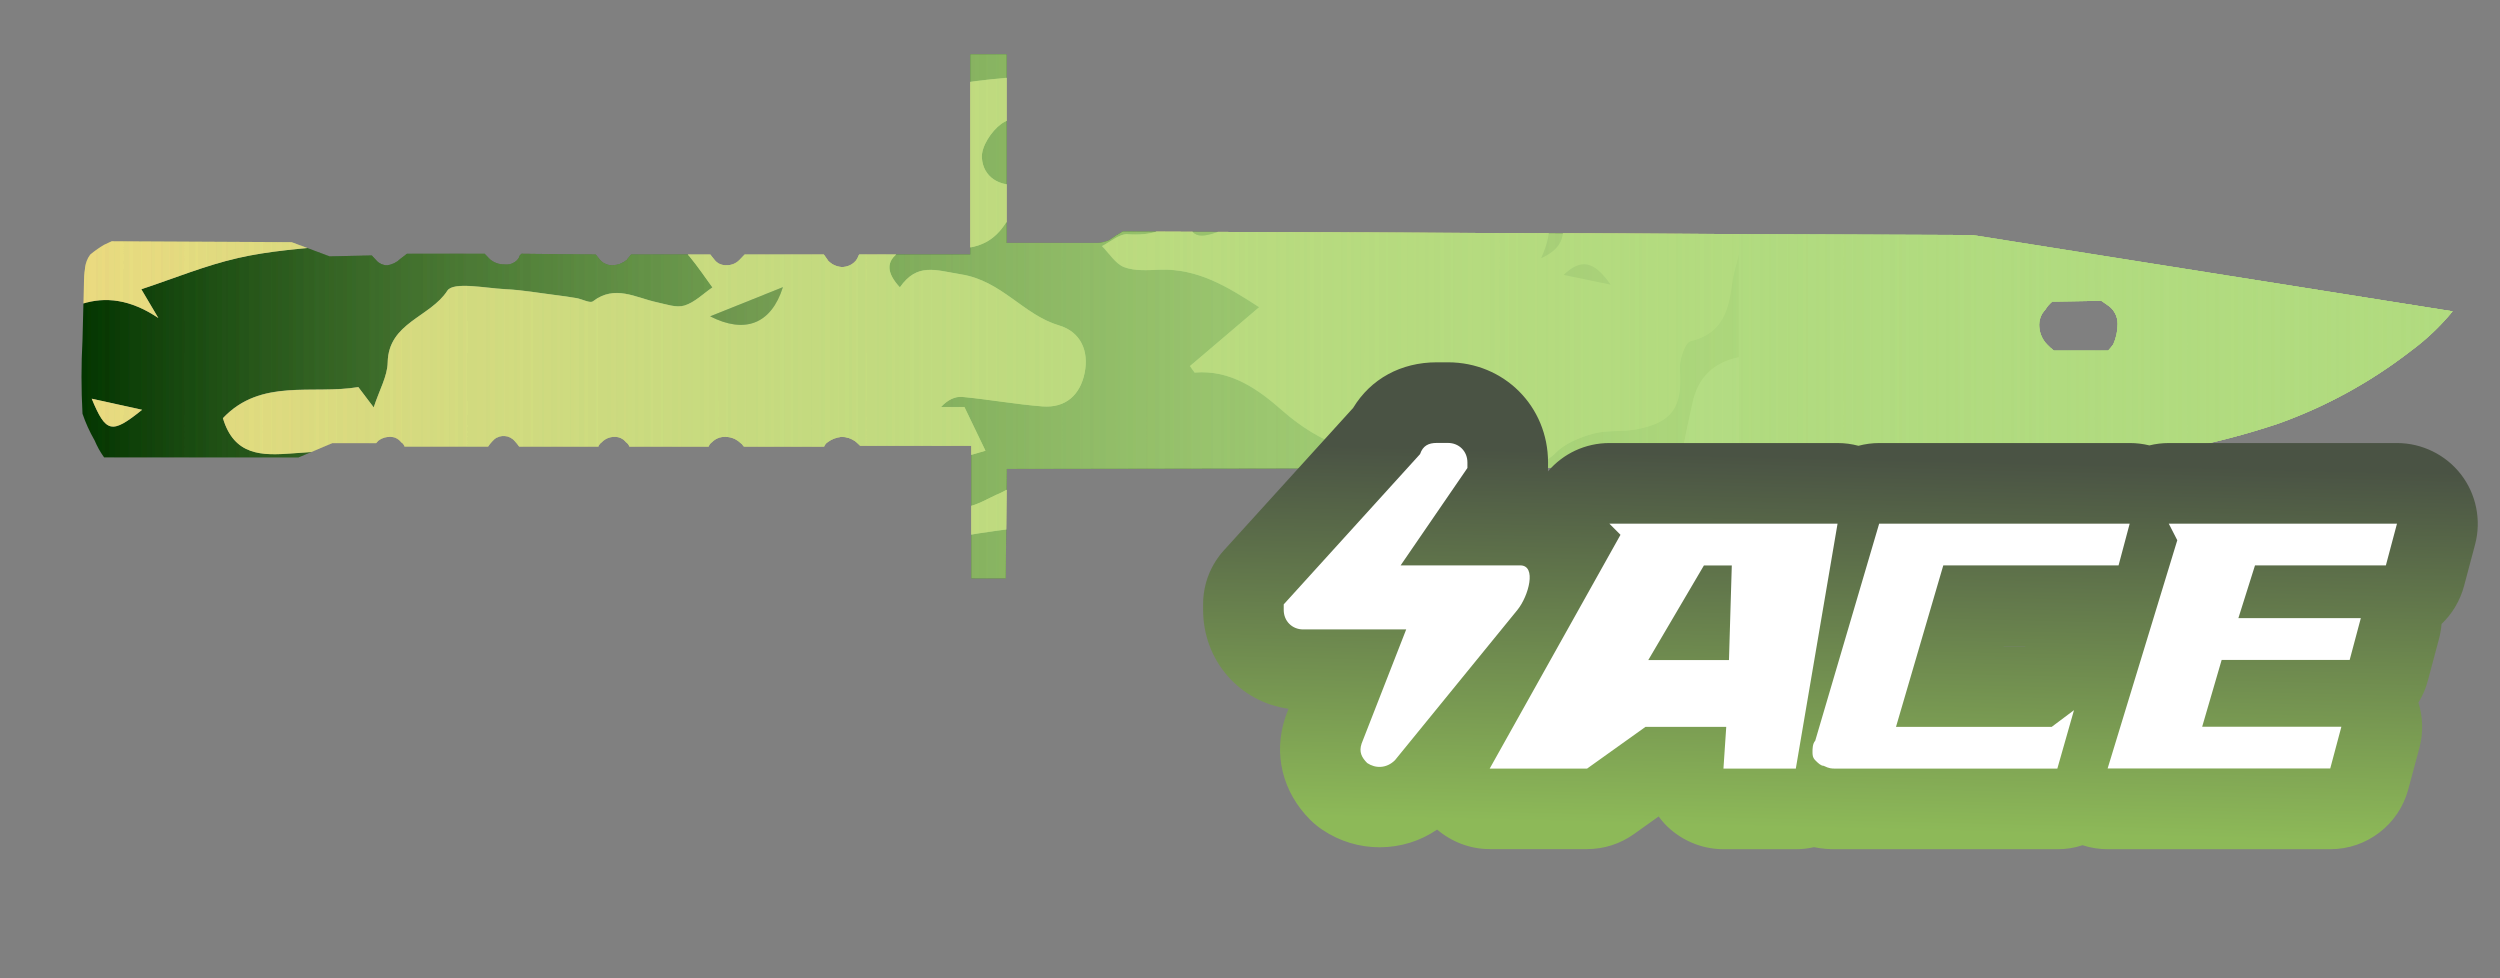 <?xml version="1.0" encoding="utf-8"?>
<!-- Generator: Adobe Illustrator 16.0.0, SVG Export Plug-In . SVG Version: 6.00 Build 0)  -->
<!DOCTYPE svg PUBLIC "-//W3C//DTD SVG 1.1//EN" "http://www.w3.org/Graphics/SVG/1.1/DTD/svg11.dtd">
<svg version="1.1" id="case1" xmlns="http://www.w3.org/2000/svg" xmlns:xlink="http://www.w3.org/1999/xlink" x="0px" y="0px"
	 width="92px" height="36px" viewBox="0 0 92 36" enable-background="new 0 0 92 36" xml:space="preserve">
<rect x="0" y="0" width="92" height="36" fill="#808080" stroke="none"/>
<linearGradient id="shape_4_" gradientUnits="userSpaceOnUse" x1="-5.321" y1="841.508" x2="81.934" y2="841.508" gradientTransform="matrix(1 0 0 1 8.32 -829.865)">
	<stop  offset="0" style="stop-color:#B1DB7F;stop-opacity:0"/>
	<stop  offset="0.106" style="stop-color:#B1DB7F;stop-opacity:0.106"/>
	<stop  offset="1" style="stop-color:#B1DB7F"/>
</linearGradient>
<path id="shape" fill="url(#shape_4_)" d="M75.331,12.674c-0.172-0.177-0.274-0.41-0.287-0.656
	c-0.017-0.229,0.063-0.456,0.224-0.623c0.067-0.111,0.153-0.21,0.254-0.295l1.806-0.031l0.093,0.064
	c0.066,0.043,0.128,0.088,0.188,0.133c0.205,0.154,0.322,0.398,0.32,0.654c0,0.26-0.055,0.517-0.16,0.753
	c-0.059,0.081-0.123,0.158-0.189,0.229h-1.994C75.492,12.833,75.408,12.756,75.331,12.674 M35.709,2v7.368h-4.094l-0.03,0.065
	c-0.02,0.06-0.05,0.115-0.093,0.163c-0.133,0.156-0.332,0.24-0.538,0.229c-0.18-0.016-0.35-0.098-0.475-0.229l-0.16-0.229h-2.915
	l-0.189,0.196c-0.131,0.138-0.317,0.21-0.507,0.196c-0.162,0.003-0.314-0.07-0.412-0.196l-0.157-0.196h-2.915l-0.16,0.196
	c-0.132,0.116-0.3,0.184-0.476,0.196c-0.191,0.021-0.38-0.052-0.507-0.196l-0.158-0.196l-2.732-0.029l-0.064,0.063
	c-0.018,0.061-0.049,0.119-0.092,0.164c-0.123,0.128-0.3,0.189-0.476,0.164c-0.197,0.005-0.391-0.065-0.538-0.197l-0.185-0.194
	h-2.86l-0.252,0.194c-0.13,0.125-0.296,0.206-0.476,0.229c-0.144,0.002-0.283-0.059-0.381-0.163L13.683,9.4L12.13,9.434
	l-1.397-0.522L4.11,8.877L3.825,9.01C3.647,9.116,3.477,9.236,3.319,9.368C3.205,9.52,3.136,9.702,3.127,9.892
	c-0.017,0.087-0.029,0.174-0.031,0.263l-0.06,2.354c-0.049,0.904-0.049,1.813,0,2.717c0.117,0.342,0.266,0.67,0.446,0.982
	c0.092,0.22,0.209,0.429,0.348,0.623h7.159l1.236-0.523h1.62c0.017-0.024,0.046-0.054,0.092-0.1
	c0.119-0.085,0.265-0.132,0.412-0.131c0.162-0.004,0.315,0.07,0.411,0.197c0.062,0.038,0.106,0.096,0.127,0.162h3.074
	c0.046-0.071,0.1-0.135,0.158-0.198c0.021-0.025,0.046-0.049,0.072-0.071c0.229-0.188,0.567-0.157,0.754,0.071
	c0.059,0.063,0.111,0.127,0.16,0.198h2.915c0.023-0.066,0.068-0.124,0.127-0.162c0.124-0.13,0.298-0.202,0.478-0.197
	c0.16-0.004,0.312,0.07,0.41,0.197c0.059,0.038,0.104,0.096,0.126,0.162h2.916c0.023-0.065,0.067-0.124,0.125-0.162
	c0.124-0.13,0.297-0.201,0.476-0.197c0.198-0.004,0.391,0.066,0.541,0.197c0.061,0.044,0.115,0.1,0.157,0.162h2.951
	c0.024-0.065,0.069-0.124,0.128-0.162c0.149-0.111,0.325-0.179,0.509-0.197c0.182-0.002,0.359,0.055,0.507,0.161
	c0.064,0.051,0.125,0.107,0.183,0.166h4.092v4.879h1.265l0.039-4.027l36.666-0.066c0.948-0.043,1.896-0.109,2.849-0.196
	c2.479-0.146,4.932-0.62,7.287-1.409c1.76-0.63,3.407-1.537,4.885-2.684c0.563-0.416,1.072-0.901,1.518-1.443v-0.001L72.598,8.651
	L41.317,8.52c-0.175,0.098-0.344,0.205-0.507,0.323c-0.122,0.048-0.248,0.082-0.38,0.097h-3.389V2H35.709z"/>
<g>
	<g>
		<defs>
			<path id="SVGID_1_" d="M75.331,12.674c-0.172-0.177-0.274-0.41-0.287-0.656c-0.017-0.229,0.063-0.456,0.224-0.623
				c0.067-0.111,0.153-0.21,0.254-0.295l1.806-0.031l0.093,0.064c0.066,0.043,0.128,0.088,0.188,0.133
				c0.205,0.154,0.322,0.398,0.32,0.654c0,0.26-0.055,0.517-0.16,0.753c-0.059,0.081-0.123,0.158-0.189,0.229h-1.994
				C75.492,12.833,75.408,12.756,75.331,12.674 M35.709,2v7.368h-4.094l-0.03,0.065c-0.02,0.06-0.05,0.115-0.093,0.163
				c-0.133,0.156-0.332,0.24-0.538,0.229c-0.18-0.016-0.35-0.098-0.475-0.229l-0.16-0.229h-2.915l-0.189,0.196
				c-0.131,0.138-0.317,0.21-0.507,0.196c-0.162,0.003-0.314-0.07-0.412-0.196l-0.157-0.196h-2.915l-0.16,0.196
				c-0.132,0.116-0.3,0.184-0.476,0.196c-0.191,0.021-0.38-0.052-0.507-0.196l-0.158-0.196l-2.732-0.029l-0.064,0.063
				c-0.018,0.061-0.049,0.119-0.092,0.164c-0.123,0.128-0.3,0.189-0.476,0.164c-0.197,0.005-0.391-0.065-0.538-0.197l-0.185-0.194
				h-2.86l-0.252,0.194c-0.13,0.125-0.296,0.206-0.476,0.229c-0.144,0.002-0.283-0.059-0.381-0.163L13.683,9.4L12.13,9.434
				l-1.397-0.522L4.11,8.877L3.825,9.01C3.647,9.116,3.477,9.236,3.319,9.368C3.205,9.52,3.136,9.702,3.127,9.892
				c-0.017,0.087-0.029,0.174-0.031,0.263l-0.06,2.354c-0.049,0.904-0.049,1.813,0,2.717c0.117,0.342,0.266,0.67,0.446,0.982
				c0.092,0.22,0.209,0.429,0.348,0.623h7.159l1.236-0.523h1.62c0.017-0.024,0.046-0.054,0.092-0.1
				c0.119-0.085,0.265-0.132,0.412-0.131c0.162-0.004,0.315,0.07,0.411,0.197c0.062,0.038,0.106,0.096,0.127,0.162h3.074
				c0.046-0.071,0.1-0.135,0.158-0.198c0.021-0.025,0.046-0.049,0.072-0.071c0.229-0.188,0.567-0.157,0.754,0.071
				c0.059,0.063,0.111,0.127,0.16,0.198h2.915c0.023-0.066,0.068-0.124,0.127-0.162c0.124-0.13,0.298-0.202,0.478-0.197
				c0.16-0.004,0.312,0.07,0.41,0.197c0.059,0.038,0.104,0.096,0.126,0.162h2.916c0.023-0.065,0.067-0.124,0.125-0.162
				c0.124-0.13,0.297-0.201,0.476-0.197c0.198-0.004,0.391,0.066,0.541,0.197c0.061,0.044,0.115,0.1,0.157,0.162h2.951
				c0.024-0.065,0.069-0.124,0.128-0.162c0.149-0.111,0.325-0.179,0.509-0.197c0.182-0.002,0.359,0.055,0.507,0.161
				c0.064,0.051,0.125,0.107,0.183,0.166h4.092v4.879h1.265l0.039-4.027l36.666-0.066c0.948-0.043,1.896-0.109,2.849-0.196
				c2.479-0.146,4.932-0.62,7.287-1.409c1.76-0.63,3.407-1.537,4.885-2.684c0.563-0.416,1.072-0.901,1.518-1.443v-0.001
				L72.598,8.651L41.317,8.52c-0.175,0.098-0.344,0.205-0.507,0.323c-0.122,0.048-0.248,0.082-0.38,0.097h-3.389V2H35.709z"/>
		</defs>
		<clipPath id="SVGID_2_">
			<use xlink:href="#SVGID_1_"  overflow="visible"/>
		</clipPath>
		<g clip-path="url(#SVGID_2_)">
			<path fill="#033500" d="M22.074,37.918c-0.508,0-1.016,0-1.523,0c-0.962-0.195-1.925-0.396-3.081-0.629
				c-0.092,0.104-0.316,0.365-0.541,0.629c-4.574,0-9.147,0-13.721,0c-0.277-0.461-0.643-0.895-0.798-1.396
				c-0.098-0.313,0.119-0.726,0.195-1.094c0.338,0.081,0.689,0.129,1.01,0.256c0.158,0.063,0.259,0.271,0.386,0.41
				c0.571,0.633,0.943,0.422,1.261-0.294c-0.311-0.223-0.584-0.417-1.002-0.717c1.415-0.545,1.932-1.513,1.884-2.938
				c-0.012-0.35,0.739-0.858,1.234-1.054c0.57-0.222,1.256-0.122,1.872-0.257c0.819-0.178,1.796-0.027,2.474-1.102
				c-0.479-0.16-0.853-0.353-1.246-0.406c-0.562-0.086-1.154,0-1.7-0.131c-0.363-0.088-0.958-0.449-0.942-0.646
				c0.04-0.474,0.255-1.146,0.616-1.343c1.44-0.782,3.218-0.511,4.385,0.094c1.223,0.634,2.229,0.673,3.375,0.47
				c2.883-0.509,5.544-0.303,7.77,1.896c0.438,0.435,1.043,0.729,1.619,0.979c1.744,0.752,3.928,0.147,5.049-1.34
				c0.693-0.919,0.39-1.806-0.635-2.199c-0.687-0.265-1.623-0.588-1.864-1.144c-0.403-0.924-0.923-1.157-1.8-1.142
				c-1.238,0.021-2.081-0.733-2.223-1.991c-0.083-0.731-0.17-1.487-0.078-2.207c0.042-0.338,0.459-0.69,0.788-0.914
				c0.769-0.522,1.607-0.946,2.382-1.461c1.347-0.9,2.661-1.787,4.336-0.682c0.249,0.163,0.691,0.152,1.007,0.07
				c1.209-0.307,2.403-0.678,3.702-1.053c-0.229-0.477-0.493-1.024-0.774-1.607c-0.294,0-0.579,0-0.863,0
				c0.244-0.266,0.52-0.396,0.782-0.373c0.985,0.094,1.963,0.271,2.948,0.35c0.855,0.067,1.392-0.42,1.556-1.229
				c0.163-0.81-0.138-1.511-0.947-1.753c-1.313-0.391-2.096-1.637-3.6-1.877c-0.948-0.153-1.613-0.438-2.252,0.477
				c-0.468-0.502-0.553-0.957,0-1.308c0.239-0.152,0.608-0.131,0.918-0.133c1.081-0.009,2.205,0.278,2.975-0.921
				c0.189-0.291,0.861-0.287,1.318-0.389c0.365-0.082,0.776-0.041,1.101-0.195c0.313-0.146,0.54-0.471,0.805-0.717
				c-0.342-0.144-0.687-0.403-1.029-0.399c-0.562,0.004-1.118,0.206-1.684,0.278c-0.744,0.094-1.334-0.274-1.386-0.976
				c-0.03-0.41,0.345-0.983,0.708-1.25c0.368-0.269,0.942-0.284,1.433-0.351c0.687-0.09,1.385-0.082,2.066-0.197
				c0.635-0.107,0.566-0.539,0.223-0.893c-0.205-0.213-0.546-0.429-0.815-0.416c-1.453,0.064-2.912,0.131-4.346,0.35
				c-0.502,0.078-1.09,0.494-1.372,0.928c-0.659,1.014-1.58,1.432-2.674,1.785c-0.574,0.186-1.189,0.78-1.427,1.342
				c-0.369,0.87-0.901,1.26-1.777,1.275c-0.857,0.016-1.717-0.041-2.569,0.021c-0.284,0.021-0.548,0.312-0.821,0.479
				c0.208,0.186,0.444,0.349,0.62,0.561c0.298,0.361,0.559,0.75,0.835,1.129c-0.34,0.233-0.654,0.553-1.031,0.668
				c-0.299,0.092-0.678-0.05-1.014-0.121c-0.779-0.166-1.541-0.655-2.35-0.037c-0.107,0.084-0.397-0.079-0.605-0.115
				c-0.259-0.046-0.521-0.081-0.782-0.114c-0.611-0.075-1.22-0.187-1.833-0.215c-0.739-0.037-1.92-0.286-2.14,0.056
				c-0.631,0.979-2.167,1.172-2.196,2.641c-0.009,0.504-0.302,1-0.514,1.652c-0.221-0.291-0.39-0.514-0.566-0.746
				c-1.682,0.282-3.585-0.34-4.983,1.143c0.414,1.389,1.444,1.379,2.535,1.297c3.097-0.232,6.195-0.391,9.275,0.199
				c0.295,0.057,0.812,0.13,0.828,0.249c0.042,0.319-0.129,0.667-0.223,1.032c-1.355-0.398-2.422-0.149-3.43,0.639
				c-0.36,0.283-0.922,0.393-1.402,0.426c-1.284,0.092-1.357,0.15-1.014,1.519c0.912,0.119,1.868,0.209,2.803,0.399
				c0.162,0.032,0.386,0.549,0.321,0.765c-0.388,1.301-1.201,2.202-2.594,2.479c-0.769,0.151-1.635,0.149-2.28,0.522
				c-1.235,0.715-2.398,0.935-3.748,0.401c-0.56-0.225-1.377-0.477-1.802-0.231c-1.397,0.797-2.364,0.274-3.409-0.623
				c-0.759-0.653-1.69-0.965-2.782-0.575c0.142,0.297,0.245,0.559,0.386,0.799c0.936,1.579,1.397,3.309,1.64,5.11
				c0.197,1.465-0.619,2.271-2.069,1.981c-0.492-0.096-0.987-0.224-1.452-0.409c-0.53-0.214-0.993-0.353-1.438,0.168
				c-0.445,0.519-0.271,0.981,0.04,1.467c0.418,0.66,0.351,1.14-0.516,1.289c0-5.397,0-10.795,0-16.195
				c0.274,0.041,0.631-0.014,0.804,0.141c0.492,0.438,0.927,0.944,1.35,1.456c0.609,0.731,1.355,0.856,2.105,0.362
				c1.206-0.795,2.343-0.602,3.601-0.118c1.011,0.391,2.11,0.61,3.19,0.735c0.821,0.097,1.543-0.601,1.405-1.192
				c-0.212-0.902-0.962-0.588-1.483-0.476c-0.783,0.17-1.433-0.015-1.876-0.594c-0.827-1.076-1.821-1.189-3.026-0.818
				c-0.822,0.256-1.12-0.062-0.977-0.914c0.034-0.2,0.095-0.395,0.194-0.793c-1.685,0.499-2.708-0.391-3.247-1.608
				c-0.453-1.017-1.022-1.392-2.039-1.321c0-1.334,0-2.668,0-4.002c0.447-0.475,1.054-0.873,0.783-1.733
				c-0.252-0.056-0.518-0.114-0.783-0.173c0-0.762,0-1.524,0-2.286c1.08,0.321,2.161,0.643,3.242,0.964
				c1.556-1.301,2.943-0.736,4.289,0.379c0.088,0.072,0.243,0.061,0.362,0.102c0.737,0.265,0.597,0.875,0.396,1.344
				C5.968,7.99,5.556,8.121,5.072,7.729C4.442,7.22,3.748,7.216,3.051,7.666c-1.29,0.836-2.59,1.654-3.941,2.517
				c0.567,0.944,1.036,1.726,1.57,2.617c1.476-1.458,3.063-2.496,5.147-1.097c-0.184-0.313-0.368-0.623-0.626-1.059
				c1.23-0.408,2.372-0.881,3.56-1.15c1.167-0.267,2.378-0.349,3.575-0.461c0.332-0.031,0.68,0.125,1.023,0.188
				c0.229,0.042,0.46,0.072,0.749,0.117c0.007-0.94-0.662-1.143-1.203-1.502c-0.589-0.393-1.149-0.852-1.643-1.357
				C10.405,5.6,9.618,4.649,8.774,3.757C8.616,3.59,8.306,3.438,8.096,3.472c-1.035,0.16-1.788-0.2-2.25-1.209
				C5.319,3.369,5.093,3.431,4.06,2.847c-1.329-0.753-1.544-0.72-2.601,0.392C1.263,3.445,1.006,3.612,0.866,3.851
				C0.437,4.582-0.006,4.832-0.778,4.218c-0.343-0.272-0.893-0.283-1.349-0.412c0-3.621,0-7.242,0-10.863
				c0.145,0,0.29-0.001,0.436-0.001c1.026-0.648,2.055-1.033,3.216-0.259C1.713-7.191,2.08-7.361,2.359-7.338
				c0.894,0.075,1.832,0.035,2.663,0.312c0.685,0.228,1.166,0.253,1.689-0.229C7.39-7.881,7.938-7.698,8.594-7.09
				c0.768,0.711,1.694,1.25,2.552,1.861c0.084-0.042,0.167-0.084,0.251-0.126c-0.42-1.681,1.833-2.364,1.419-4.179
				c-0.26,0.287-0.438,0.482-0.775,0.855c0.225-0.535,0.354-0.845,0.5-1.189c-0.231-0.163-0.429-0.313-0.637-0.448
				c-1.327-0.854-2.519-1.785-2.664-3.558c-0.019-0.231-0.547-0.482-0.883-0.612c-0.634-0.247-1.341-0.332-1.934-0.645
				c-0.275-0.144-0.51-0.679-0.475-1.006c0.029-0.26,0.483-0.651,0.771-0.671c0.743-0.051,1.497,0.063,2.246,0.125
				c0.716,0.063,1.44,0.253,2.142,0.185c0.696-0.067,1.084-0.688,0.822-1.323c-0.128-0.311-0.77-0.555-1.188-0.568
				c-0.68-0.021-1.366,0.229-2.052,0.252c-0.754,0.026-1.068-0.483-0.832-1.195c0.364-1.102,1.398-1.656,2.675-1.394
				c0.854,0.175,1.696,0.407,2.474,0.597c-0.117,0.303-0.231,0.599-0.344,0.894c0.314,0.102,0.624,0.267,0.945,0.29
				c0.503,0.038,1.039,0.077,1.516-0.054c2.401-0.655,4.633-0.165,6.833,0.832c1.837,0.832,3.785,1.38,5.803,1.265
				c0.995-0.057,1.989-0.526,2.929-0.934c0.264-0.115,0.479-0.688,0.447-1.025c-0.023-0.247-0.485-0.455-0.753-0.678
				c-0.706-0.594-1.51-1.106-2.088-1.805c-0.471-0.568-0.79-0.759-1.327-0.268c0.12,0.234,0.26,0.443,0.318,0.674
				c0.012,0.048-0.27,0.193-0.43,0.259c-0.337,0.139-0.737,0.185-1.016,0.395c-0.644,0.482-1.296,0.47-1.954,0.139
				c-0.848-0.425-1.673-0.894-2.494-1.367c-0.987-0.571-1.044-1.006-0.299-1.836c0.16-0.178,0.263-0.408,0.404-0.631
				c0.622,0.923,1.497,0.918,2.058,0.009c0.358-0.582,0.679-0.997,1.508-0.667c0.335,0.134,1.087-0.065,1.254-0.348
				c0.604-1.024,1.446-1.246,2.544-1.254c1.125-0.007,2.092,0.705,2.381,1.789c0.126,0.479,0.525,1.011,0.952,1.26
				c1.154,0.67,1.187,0.616,0.552,1.909c0.431,0.063,0.831,0.107,1.227,0.177c0.992,0.175,2.052,0.197,2.956,0.584
				c1.07,0.458,1.973,0.448,2.98-0.063c1.096-0.555,2.248-0.997,3.357-1.524c0.711-0.336,1.446-0.663,2.067-1.133
				c0.828-0.628,1.013-1.613,0.58-2.267c0.385-0.178,0.771-0.358,1.156-0.539c-0.391-0.766-0.839-0.685-1.25-0.254
				c-0.166-0.263-0.273-0.624-0.428-0.644c-0.879-0.114-0.75-0.679-0.641-1.26c6.396,0,12.795,0,19.246,0c0,4.192,0,8.384,0,12.577
				c-0.148,0.025-0.33,0.007-0.448,0.083c-0.338,0.216-0.646,0.472-0.97,0.711c0.268,0.177,0.523,0.374,0.803,0.525
				c0.188,0.101,0.411,0.14,0.615,0.206c0,1.715,0,3.43,0,5.146c-0.564,0.023-1.139,0.003-1.695,0.086
				c-0.926,0.139-1.854,0.301-2.755,0.551c-0.248,0.068-0.573,0.493-0.558,0.73c0.021,0.248,0.375,0.535,0.648,0.68
				c0.264,0.139,0.607,0.177,0.916,0.156c1.147-0.078,2.297-0.195,3.44-0.299c0,4.7,0,9.4,0,14.103
				c-0.591-0.171-1.19-0.31-1.771-0.521c-0.529-0.193-1.006-0.563-1.545-0.681c-1.086-0.241-2.205-0.344-3.302-0.554
				c-0.267-0.051-0.502-0.288-0.749-0.44c0.155-0.246,0.25-0.601,0.471-0.718c1.045-0.557,2.109-0.475,3.197,0.09
				c0.355-0.66,0.707-1.311,1.16-2.146c-0.967-0.074-1.744-0.119-2.518-0.201c-0.449-0.047-0.926-0.081-1.334-0.256
				c-1.074-0.461-1.17-0.449-1.67,0.861c-0.783-0.414-1.559-0.783-2.287-1.222c-0.724-0.435-1.4-0.94-1.984-1.339
				c-0.063,0.48,0,1.012-0.229,1.337c-0.146,0.209-0.728,0.147-1.108,0.146c-0.171,0-0.333-0.175-0.511-0.24
				c-0.926-0.336-1.854-0.661-2.785-0.99c-0.064,0.133-0.131,0.266-0.194,0.398c0.411,0.305,0.815,0.618,1.235,0.91
				c0.724,0.506,1.58,0.887,2.152,1.526c0.594,0.662,0.904,1.582,2.088,1.479c-0.472,0.135-0.916,0.182-1.246,0.01
				c-1.149-0.594-2.246-1.291-3.395-1.888c-0.296-0.151-0.721-0.159-1.059-0.093c-0.581,0.117-0.669-0.093-0.599-0.602
				c0.105-0.754-0.297-0.756-0.896-0.526c0.479,0.705,0.246,1.053-0.501,1.192c-0.496,0.093-1.037,0.162-1.453,0.414
				C42.811,3.207,42.329,3.74,42.398,4c0.2,0.742,0.496,1.586,1.039,2.076c0.729,0.654,0.645,1.121,0.133,1.746l0.023-0.021
				c-0.545,0.679-1.246,0.885-2.106,0.82C41.19,8.6,40.864,8.902,40.548,9.057c0.27,0.27,0.494,0.654,0.819,0.777
				c0.395,0.147,0.875,0.108,1.315,0.093c1.382-0.048,2.474,0.616,3.65,1.379c-0.907,0.772-1.729,1.469-2.546,2.166
				c0.06,0.08,0.112,0.161,0.169,0.239c1.334-0.106,2.327,0.606,3.232,1.402c1.385,1.215,2.924,1.788,4.78,1.676
				c0.642-0.035,1.337,0.246,1.945,0.524c0.858,0.39,2.673,0.027,3.325-0.642c0.342-0.35,0.88-0.569,1.369-0.707
				c0.512-0.141,1.078-0.063,1.604-0.164c1.333-0.25,1.692-0.825,1.599-2.193c-0.024-0.355,0.188-1.001,0.399-1.052
				c1.187-0.282,1.397-1.147,1.526-2.14c0.049-0.363,0.168-0.721,0.25-1.08c0,1.27,0,2.541,0,3.813
				c-0.938,0.188-1.508,0.751-1.704,1.688c-0.112,0.526-0.239,1.049-0.326,1.578c-0.188,1.141-0.478,2.219-1.449,2.982
				c-0.19,0.149-0.444,0.416-0.422,0.604c0.054,0.451,0.197,0.914,0.417,1.313c0.084,0.155,0.617,0.274,0.688,0.19
				c0.266-0.313,0.479-0.7,0.602-1.094c0.063-0.207-0.139-0.479-0.162-0.726c-0.111-1.067,0.229-1.423,1.309-1.493
				c0.356-0.022,0.703-0.183,1.056-0.28c0,5.463,0,10.928,0,16.389c-1.002,0.253-1.269-0.565-1.716-1.155
				c-0.252-0.332-0.637-0.898-0.866-0.854c-0.968,0.175-1.899,0.525-2.828,0.859c-0.123,0.047-0.146,0.357-0.214,0.541
				c0.441,0.09,0.814,0.139,1.169,0.254c0.729,0.236,1.385,0.809,1.058,1.516c-0.4,0.854-0.141,1.646-0.221,2.464
				c-5.146,0-10.291,0-15.438,0c0.652-0.343,1.275-0.888,1.963-0.987c1.43-0.207,2.894-0.199,4.342-0.237
				c1.324-0.035,2.347-0.668,3.57-1.608c-1.308,0.116-2.147-0.041-2.205-1.345c-0.01-0.198-0.42-0.451-0.69-0.552
				c-0.47-0.17-0.974-0.325-1.466-0.338c-0.629-0.017-0.66-0.352-0.604-0.811c0.084-0.695,0.605-0.881,1.166-0.854
				c0.973,0.053,1.957,0.125,2.907,0.313c2.082,0.411,3.197-0.163,3.565-2.074c-0.563-0.138-1.137-0.267-1.704-0.408
				c-0.427-0.104-0.906-0.138-1.253-0.367c-0.684-0.453-1.288-1.021-1.795-1.438c0.123-0.481,0.537-1.153,0.352-1.538
				c-0.336-0.701-1.063-0.394-1.678-0.125c0.179,0.389,0.336,0.737,0.607,1.342c-0.627-0.099-1.053-0.068-1.379-0.232
				c-1.104-0.561-1.094-0.584-1.563,0.631c-0.708,1.826-1.469,2.346-3.343,2.314c-0.824-0.012-1.651-0.033-2.477,0.01
				c-0.562,0.027-1.135,0.104-1.671,0.262c-0.917,0.279-1.103,0.932-0.559,1.729c0.176,0.255,0.351,0.513,0.617,0.896
				c-0.857,0.197-1.585,0.416-2.328,0.527c-0.792,0.117-1.316,0.361-1.226,1.313c0.073,0.748-0.41,0.963-1.085,0.969
				c-0.765,0.015-0.941-0.428-0.83-1.041c0.092-0.514,0.296-1.006,0.435-1.508c0.135-0.496,0.249-0.996,0.433-1.733
				c-0.565,0.223-0.806,0.291-1.018,0.409c-1.274,0.709-2.572,1.127-4.084,0.828c-1.021-0.199-1.38,0.33-1.106,1.359
				c0.057,0.217,0.113,0.434,0.205,0.635c0.375,0.826,0.037,1.283-0.776,1.438c-0.394,0.074-0.809,0.037-1.215,0.059
				c-0.868,0.041-1.735,0.104-2.604,0.124c-0.347,0.007-0.695-0.089-1.042-0.138c-0.506,0.068-1.451,0.322-1.476,0.646
				C23.832,37.668,22.833,37.598,22.074,37.918z M37.516-9.638c-0.506-0.012-1.013-0.015-1.519-0.038
				c-1.125-0.053-2.171,0.038-2.434,1.038c-0.736,0.21-1.301,0.232-1.689,0.507c-0.968,0.688-1.977,0.949-3.135,0.707
				c-0.494-0.104-0.998-0.164-1.499-0.227c-2.19-0.268-4.439-0.16-6.527-1.093c-0.346-0.154-0.873-0.159-1.218-0.009
				c-1.118,0.485-2.135,0.151-3.194-0.166c-0.506-0.151-0.937-0.043-1.19,0.594c-0.238,0.6-0.706,1.104-1.054,1.665
				c-0.351,0.563-0.678,1.14-0.965,1.625c1.021,0.124,1.914,0.183,2.786,0.351c0.915,0.176,1.805,0.469,2.711,0.691
				c0.487,0.119,1.021,0.117,1.464,0.32c0.286,0.129,0.643,0.559,0.61,0.808c-0.033,0.26-0.462,0.583-0.775,0.667
				c-0.445,0.122-0.942,0.054-1.417,0.061c-1.293,0.02-1.536,0.359-0.964,1.612c-1.077,0.229-2.122,0.45-3.167,0.672
				c0.012,0.146,0.023,0.293,0.035,0.438c0.689,0.103,1.377,0.203,2.148,0.317c0,0.447,0,0.898,0,1.457
				c1.685-0.36,2.899,0.451,4.072,1.356c1.288,0.992,2.804,1.208,4.359,1.439c2.12,0.313,3.654-1.24,5.563-1.57
				c0.501-0.086,0.44-0.631,0.047-0.863c-0.29-0.17-0.738-0.236-1.063-0.15c-0.887,0.229-1.73,0.631-2.62,0.828
				c-0.349,0.078-0.818-0.139-1.154-0.35c-0.167-0.105-0.301-0.622-0.204-0.729c0.246-0.271,0.627-0.422,0.963-0.604
				c0.074-0.04,0.2,0.021,0.28-0.016c0.242-0.105,0.632-0.201,0.67-0.365c0.045-0.204-0.144-0.574-0.34-0.697
				c-0.529-0.331-1.103-0.604-1.684-0.834c-0.556-0.221-1.21-0.26-1.695-0.572c-0.384-0.248-0.892-0.919-0.786-1.172
				c0.167-0.404,0.825-0.896,1.224-0.855c0.917,0.095,1.833,0.416,2.692,0.781c0.869,0.371,1.632,0.992,2.504,1.352
				c2.478,1.02,4.796,0.662,6.135-1.666c0.424-0.737,0.878-0.901,1.582-0.78c0.361,0.062,0.707,0.218,1.068,0.286
				c0.452,0.087,1.036,0.333,1.351,0.148c1.015-0.595,2.102-0.303,3.138-0.481c0.753-0.129,1.462-0.515,2.191-0.785
				c-0.037-0.125-0.074-0.25-0.112-0.376c-0.667-0.248-1.242,1.307-1.851,0.396c0.9-0.657,1.777-1.289,2.643-1.935
				c0.416-0.31,0.725-0.448,1.037,0.175c0.148,0.295,0.556,0.553,0.895,0.644c1.551,0.409,3.081,0.7,4.182,2.136
				c0.687,0.895,1.877,1.139,3.025,0.979c1-0.142,1.979-0.437,2.979-0.573c0.796-0.108,0.557-0.744,0.656-1.171
				c0.021-0.092-0.479-0.426-0.754-0.449c-0.789-0.063-1.589,0.004-2.384-0.033c-1.991-0.094-2.771-1.458-1.841-3.191
				c0.124-0.23,0.23-0.47,0.379-0.765c-1.794-0.19-3.836,0.603-4.648-1.705c-0.336,0-0.617,0-0.912,0
				c-0.229,0.804-0.461,1.608-0.69,2.416c-0.366,1.292-1.565,0.431-2.271,0.865c-0.146,0.089-0.383,0.085-0.561,0.041
				c-0.357-0.093-0.826-0.136-1.027-0.381c-0.761-0.929-1.618-1.065-2.703-0.663c-0.543,0.201-1.421-0.596-1.136-0.887
				c0.956-0.969,0.831-1.951,0.339-3.031c-0.037-0.081,0.025-0.206,0.054-0.389c-0.402,0.033-0.844-0.064-0.996,0.104
				c-0.592,0.654-1.091,1.393-1.625,2.098L37.516-9.638z M43.436-18.116c-0.683,0.318-1.138,0.673-1.625,0.724
				c-0.733,0.075-1.267,0.238-1.24,1.075c0.026,0.798,0.286,1.363,1.259,1.466c0.43,0.046,1.136,0.504,1.158,0.817
				c0.057,0.757,0.395,1.2,0.909,1.67c0.801,0.733,0.748,1.091-0.121,1.712c0.863,0.486,1.798,0.605,2.797,0.184
				c1.778-0.754,3.553-1.047,5.434-0.354c0.349,0.127,1.085,0.027,1.203-0.199c0.753-1.441,1.929-1.86,3.47-1.901
				c1.077-0.028,2.139-0.46,3.223-0.592c0.898-0.109,1.117-0.349,1.011-1.276c-0.035-0.313,0.19-0.687,0.38-0.982
				c0.132-0.21,0.396-0.336,0.923-0.75c-2.228-0.091-3.218-1.008-2.729-3.094c-0.506-0.036-0.909-0.009-1.281-0.109
				c-0.391-0.107-0.961-0.252-1.071-0.531c-0.276-0.722-0.798-0.668-1.375-0.731c-0.741-0.081-1.477-0.269-2.301-0.428
				c-0.606,0.425-1.409,0.982-2.205,1.546c-0.592,0.42-1.194,0.829-1.757,1.29c-0.164,0.136-0.329,0.506-0.26,0.643
				c0.106,0.203,0.425,0.403,0.656,0.414c0.596,0.026,1.225,0.037,1.795-0.109c1.627-0.415,3.136-0.101,4.563,0.666
				c0.285,0.152,0.632,0.584,0.597,0.835c-0.043,0.281-0.451,0.594-0.768,0.723c-0.364,0.151-0.807,0.16-1.213,0.153
				c-1.283-0.019-2.258,0.415-2.883,1.619c-0.193,0.376-0.644,0.747-1.047,0.868c-1.473,0.439-2.984,0.577-4.479,0.105
				c-0.271-0.086-0.607-0.527-0.605-0.801c0.012-1.422,0.049-1.438-1.34-1.812c-0.767-0.205-1.109-0.668-1.078-1.449
				C43.45-17.185,43.436-17.643,43.436-18.116z M44.43,22.438c-1.094,0.328-2.224,0.655-3.348,1.006
				c-0.39,0.125-0.778,0.276-1.136,0.472c-1.193,0.666-1.395,0.672-2.202-0.408c-0.519-0.692-1.144-0.956-1.97-0.86
				c-0.408,0.045-0.822,0.061-1.231,0.104c-0.748,0.078-1.336-0.144-1.571-0.905c-0.247-0.802,0.074-1.392,0.848-1.656
				c0.714-0.242,1.452-0.441,2.196-0.56c1.594-0.244,3.205-0.389,4.795-0.649c0.47-0.08,1.053-0.34,0.843-1.025
				c-0.21-0.692-0.772-0.455-1.274-0.385c-1.05,0.148-2.105,0.254-3.157,0.391c-0.139,0.019-0.267,0.123-0.403,0.18
				c-0.447,0.188-0.885,0.482-1.347,0.531c-0.875,0.089-1.764,0.016-2.647,0.041c-1.917,0.055-2.422,0.584-2.722,1.834
				c0.204,0.082,0.422,0.139,0.611,0.246c0.299,0.166,0.85,0.438,0.821,0.537c-0.104,0.389-0.354,0.763-0.63,1.072
				c-0.202,0.227-0.559,0.307-0.79,0.514c-0.275,0.25-0.489,0.566-0.855,1.008c0.538,0.096,0.808,0.176,1.08,0.186
				c1.588,0.058,2.793,0.769,3.838,1.963c1.09,1.244,2.293,1.459,3.631,0.484c1.54-1.115,3.19-1.373,5.004-1.438
				c1.101-0.043,2.188-0.455,3.282-0.699c-0.018-0.114-0.031-0.228-0.048-0.344c-0.469-0.123-1.089-0.107-1.364-0.41
				C44.409,23.361,44.48,22.746,44.43,22.438z M34.847-13.706c-0.093-0.026-0.293-0.112-0.499-0.134
				c-1.976-0.204-3.955-0.385-5.931-0.598c-0.874-0.094-1.737-0.291-2.612-0.362c-1.115-0.091-2.167,0.135-2.887,1.085
				c-0.594,0.786-0.159,1.755,0.794,1.798c0.215,0.011,0.487-0.346,0.652-0.291c0.764,0.248,1.595,0.457,2.225,0.92
				c0.993,0.729,1.928,0.66,2.925,0.183C31.294-11.957,33.063-12.834,34.847-13.706z M59.803,31.127
				c1.108-1.779,1.115-2.172-0.072-3.449c-0.235-0.26-0.793-0.549-0.984-0.438c-0.313,0.176-0.589,0.659-0.62,1.032
				C58.014,29.548,58.753,30.393,59.803,31.127z M14.051,21.025c-0.916,0-1.785-0.02-2.649,0.02c-0.16,0.007-0.423,0.24-0.432,0.382
				c-0.01,0.146,0.21,0.411,0.371,0.446c0.841,0.188,1.696,0.324,2.607,0.484C13.988,21.834,14.016,21.473,14.051,21.025z
				 M52.189-25.099c0.304,0.132,0.636,0.373,0.99,0.41c0.532,0.055,1.104,0.043,1.609-0.099c0.177-0.05,0.223-0.571,0.327-0.877
				c-0.313-0.049-0.658-0.198-0.943-0.126C53.514-25.623,52.878-25.348,52.189-25.099z M45.042,21.533
				c0.185,0.611,0.276,1.182,0.536,1.66c0.138,0.258,0.656,0.563,0.844,0.482c0.453-0.195,0.387-1.646-0.025-2.173
				C45.919,20.898,45.477,21.199,45.042,21.533z M5.23,15.08c-0.72-0.16-1.221-0.267-1.855-0.408
				C3.9,15.935,4.105,15.987,5.23,15.08z"/>
			<path fill="#EADA7F" d="M-2.127,34.295c0.866-0.15,0.934-0.629,0.516-1.289c-0.311-0.484-0.485-0.949-0.04-1.467
				c0.445-0.521,0.908-0.381,1.438-0.168c0.464,0.188,0.959,0.313,1.452,0.408c1.45,0.285,2.266-0.52,2.069-1.98
				c-0.242-1.805-0.704-3.531-1.64-5.111c-0.142-0.239-0.244-0.502-0.386-0.799c1.091-0.391,2.022-0.08,2.782,0.574
				c1.045,0.896,2.012,1.422,3.409,0.623c0.425-0.241,1.243,0.009,1.802,0.232c1.35,0.533,2.513,0.313,3.748-0.4
				c0.645-0.375,1.511-0.373,2.28-0.523c1.393-0.276,2.206-1.178,2.594-2.479c0.064-0.215-0.159-0.732-0.321-0.766
				c-0.935-0.191-1.892-0.281-2.803-0.398c-0.343-1.367-0.27-1.428,1.014-1.52c0.48-0.031,1.042-0.143,1.402-0.426
				c1.008-0.788,2.075-1.037,3.43-0.638c0.094-0.366,0.265-0.713,0.223-1.033c-0.016-0.119-0.533-0.191-0.828-0.249
				c-3.08-0.588-6.178-0.431-9.275-0.199c-1.091,0.082-2.122,0.093-2.535-1.297c1.398-1.481,3.302-0.86,4.983-1.144
				c0.176,0.233,0.345,0.455,0.566,0.748c0.212-0.652,0.505-1.149,0.514-1.653c0.029-1.47,1.564-1.662,2.196-2.642
				c0.22-0.341,1.401-0.091,2.14-0.055c0.613,0.029,1.223,0.139,1.833,0.215c0.261,0.033,0.523,0.068,0.782,0.114
				c0.208,0.036,0.498,0.2,0.605,0.116c0.81-0.619,1.571-0.131,2.35,0.037c0.336,0.07,0.715,0.212,1.014,0.121
				c0.377-0.115,0.691-0.437,1.031-0.668c-0.276-0.379-0.537-0.769-0.835-1.129c-0.176-0.213-0.412-0.375-0.62-0.562
				c0.273-0.167,0.537-0.458,0.821-0.479c0.853-0.062,1.712-0.004,2.569-0.021c0.876-0.017,1.408-0.405,1.777-1.274
				c0.238-0.563,0.854-1.156,1.427-1.343c1.094-0.354,2.015-0.771,2.674-1.784c0.282-0.435,0.87-0.851,1.372-0.929
				c1.434-0.219,2.893-0.285,4.346-0.351c0.269-0.012,0.61,0.205,0.815,0.416c0.343,0.354,0.413,0.785-0.223,0.894
				c-0.681,0.114-1.379,0.106-2.066,0.198c-0.491,0.064-1.065,0.081-1.433,0.35c-0.363,0.266-0.738,0.84-0.708,1.25
				c0.052,0.701,0.642,1.069,1.386,0.975c0.565-0.071,1.122-0.273,1.684-0.277c0.342-0.003,0.687,0.257,1.029,0.398
				c-0.265,0.248-0.494,0.572-0.805,0.719c-0.325,0.152-0.736,0.113-1.101,0.195c-0.457,0.102-1.129,0.097-1.318,0.389
				c-0.77,1.199-1.894,0.912-2.975,0.92c-0.31,0.002-0.679-0.02-0.918,0.133c-0.553,0.352-0.468,0.807,0,1.309
				c0.639-0.914,1.304-0.631,2.252-0.478c1.504,0.241,2.287,1.487,3.6,1.877c0.809,0.242,1.11,0.942,0.947,1.753
				c-0.165,0.809-0.701,1.297-1.556,1.229c-0.985-0.077-1.963-0.256-2.948-0.349c-0.262-0.022-0.538,0.107-0.782,0.373
				c0.284,0,0.569,0,0.863,0c0.281,0.583,0.545,1.132,0.774,1.608c-1.299,0.375-2.493,0.744-3.702,1.052
				c-0.316,0.083-0.759,0.093-1.007-0.069c-1.676-1.104-2.989-0.22-4.336,0.68c-0.774,0.517-1.613,0.938-2.382,1.463
				c-0.329,0.224-0.746,0.574-0.788,0.912c-0.093,0.722-0.005,1.476,0.078,2.207c0.142,1.259,0.984,2.017,2.223,1.992
				c0.877-0.017,1.397,0.217,1.8,1.142c0.241,0.555,1.177,0.879,1.864,1.145c1.024,0.396,1.328,1.279,0.635,2.197
				c-1.121,1.488-3.305,2.092-5.049,1.34c-0.576-0.25-1.181-0.545-1.619-0.979c-2.226-2.197-4.887-2.404-7.77-1.896
				c-1.146,0.203-2.152,0.164-3.375-0.469c-1.167-0.603-2.945-0.875-4.385-0.093c-0.361,0.197-0.576,0.869-0.616,1.343
				c-0.016,0.194,0.579,0.559,0.942,0.645c0.546,0.131,1.139,0.045,1.7,0.131c0.394,0.059,0.768,0.246,1.246,0.408
				c-0.678,1.07-1.654,0.922-2.474,1.101c-0.616,0.136-1.302,0.034-1.872,0.257c-0.495,0.191-1.246,0.705-1.234,1.055
				c0.047,1.427-0.469,2.394-1.884,2.938c0.418,0.299,0.691,0.492,1.002,0.715c-0.317,0.717-0.689,0.928-1.261,0.295
				c-0.127-0.143-0.228-0.35-0.386-0.412c-0.32-0.127-0.672-0.174-1.01-0.254c-0.076,0.367-0.292,0.777-0.195,1.094
				c0.155,0.5,0.521,0.935,0.798,1.396c-1.779,0-3.558,0-5.336,0C-2.127,36.711-2.127,35.504-2.127,34.295z M28.811,10.567
				c-0.969,0.388-1.766,0.707-2.677,1.074C27.4,12.289,28.378,11.938,28.811,10.567z M21.698,24.576
				c-0.262-0.235-0.507-0.643-0.769-0.652c-0.402-0.016-0.843,0.193-1.202,0.41c-0.077,0.049,0.081,0.781,0.208,0.807
				C20.558,25.262,21.256,25.406,21.698,24.576z M13.115,27.01c0.884-0.398,1.426-0.645,1.968-0.891
				c-0.03-0.141-0.061-0.276-0.09-0.418c-0.597,0.051-1.203,0.063-1.78,0.191C13.119,25.918,13.153,26.494,13.115,27.01z"/>
			<path fill="#FFFFFF" d="M44.752-28.21c-0.109,0.581-0.238,1.146,0.641,1.26c0.152,0.02,0.26,0.381,0.426,0.644
				c0.412-0.431,0.861-0.512,1.25,0.254c-0.389,0.181-0.771,0.361-1.154,0.539c0.431,0.653,0.248,1.638-0.58,2.267
				c-0.621,0.47-1.356,0.797-2.067,1.133c-1.112,0.528-2.263,0.97-3.357,1.524c-1.008,0.511-1.911,0.521-2.98,0.063
				c-0.904-0.387-1.963-0.409-2.956-0.584c-0.396-0.07-0.795-0.116-1.227-0.177c0.634-1.293,0.602-1.239-0.552-1.909
				c-0.426-0.249-0.826-0.781-0.952-1.26c-0.289-1.083-1.256-1.796-2.381-1.789c-1.098,0.008-1.939,0.229-2.544,1.254
				c-0.167,0.282-0.919,0.482-1.254,0.348c-0.829-0.33-1.15,0.085-1.508,0.667c-0.561,0.91-1.436,0.914-2.058-0.009
				c-0.141,0.224-0.244,0.453-0.404,0.631c-0.745,0.831-0.688,1.266,0.299,1.836c0.821,0.473,1.646,0.942,2.494,1.367
				c0.658,0.331,1.31,0.343,1.954-0.139c0.279-0.209,0.679-0.255,1.016-0.394c0.16-0.066,0.442-0.211,0.43-0.259
				c-0.058-0.23-0.198-0.44-0.318-0.674c0.537-0.491,0.856-0.3,1.327,0.268c0.578,0.699,1.382,1.211,2.088,1.805
				c0.268,0.224,0.73,0.431,0.753,0.678c0.032,0.338-0.184,0.911-0.447,1.025c-0.94,0.408-1.934,0.877-2.929,0.934
				c-2.018,0.115-3.965-0.434-5.803-1.265c-2.2-0.997-4.432-1.487-6.833-0.832c-0.477,0.131-1.013,0.092-1.516,0.054
				c-0.321-0.023-0.63-0.188-0.945-0.29c0.113-0.295,0.228-0.591,0.344-0.894c-0.778-0.189-1.62-0.421-2.474-0.597
				c-1.277-0.263-2.312,0.292-2.675,1.394c-0.236,0.711,0.078,1.222,0.832,1.195c0.687-0.024,1.372-0.275,2.052-0.252
				c0.418,0.014,1.061,0.258,1.188,0.568c0.262,0.635-0.126,1.255-0.822,1.323c-0.701,0.068-1.426-0.123-2.142-0.185
				c-0.749-0.063-1.503-0.176-2.246-0.125c-0.287,0.021-0.742,0.411-0.771,0.671c-0.035,0.327,0.2,0.862,0.475,1.006
				c0.593,0.313,1.3,0.398,1.934,0.646c0.336,0.13,0.865,0.381,0.883,0.612c0.145,1.772,1.337,2.705,2.664,3.558
				c0.208,0.135,0.406,0.285,0.637,0.447c-0.146,0.346-0.275,0.656-0.5,1.19c0.338-0.373,0.516-0.569,0.775-0.856
				c0.414,1.815-1.839,2.498-1.419,4.18c-0.084,0.042-0.167,0.084-0.251,0.126c-0.858-0.613-1.784-1.149-2.552-1.86
				C7.938-7.703,7.39-7.885,6.711-7.26C6.188-6.778,5.707-6.805,5.022-7.031C4.191-7.308,3.253-7.268,2.359-7.344
				C2.08-7.366,1.713-7.196,1.525-7.323c-1.161-0.775-2.19-0.39-3.216,0.259c0.245-0.458,0.489-0.917,0.794-1.488
				c-0.311-0.104-0.771-0.261-1.23-0.414c0-0.637,0-1.271,0-1.906c1.02-0.018,2.089,0.059,2.375-1.34
				c0.372,0.166,0.684,0.414,1.002,0.42c0.399,0.011,0.803-0.174,1.205-0.275c-0.122-0.396-0.128-1.004-0.388-1.146
				c-0.483-0.262-1.111-0.28-1.684-0.346c-0.365-0.042-0.739,0.016-1.109,0.021c-1.036,0.014-0.938-1.014-1.399-1.527
				c0-0.19,0-0.382,0-0.572c1.019,0.421,2.038,0.84,3.063,1.264c0.009-0.051-0.007-0.2,0.06-0.276
				c0.928-1.053,0.887-1.004-0.264-1.916c-0.54-0.428-0.88-1.108-1.397-1.79c1.067-0.228,1.83-0.389,2.59-0.551
				c-0.022-0.111-0.046-0.222-0.069-0.334c-0.823,0.059-1.646,0.117-2.468,0.175c-0.35-1.056-0.699-2.112-1.07-3.228
				c0.903,0,1.909,0.61,2.593-0.463c-0.321-0.402-0.785-0.74-0.902-1.173c-0.392-1.452-0.721-1.789-2.136-1.808
				c0-0.825,0-1.652,0-2.478c1.27,0,2.541,0,3.811,0c0.508,0.521,1.016,1.042,1.523,1.563c0.078-0.066,0.155-0.133,0.234-0.199
				c0.03-0.261,0.062-0.522,0.094-0.804c1.272,0.56,2.481,0.924,3.68,0c0.26,0.309,0.473,0.697,0.8,0.893
				c0.168,0.101,0.541-0.144,0.823-0.231c-0.009-0.106-0.018-0.213-0.027-0.319c-0.539-0.107-1.079-0.214-1.618-0.32
				c0.499-0.024,1.149-0.259,1.469-0.031c0.839,0.6,1.602,0.935,2.66,0.283c-0.154,0.474-0.349,0.911-0.646,0.997
				c-0.595,0.172-1.245,0.138-1.87,0.215c-0.49,0.06-0.976,0.16-1.463,0.242c0.021,0.094,0.044,0.188,0.066,0.281
				c1.757,0.277,3.468,0.332,4.779-1.254c0.746,1.263,1.767,1.687,3.032,1.647c-0.011,0.78,0.471,0.586,0.934,0.511
				c0.744-0.121,1.638-0.663,2.072,0.639c0.03-0.389-0.009-0.778-0.212-0.908c-0.977-0.621-0.618-1.967-1.479-2.642
				c-0.049-0.038,0.129-0.367,0.202-0.56c1.334,0,2.668,0,4.002,0c0.258,0.668,0.447,1.379,0.81,1.987
				c0.152,0.256,0.672,0.293,1.024,0.429c0.006-0.373,0.083-0.76,0.003-1.113c-0.102-0.449-0.329-0.87-0.503-1.303
				c1.081,0,2.161,0,3.24,0c0.632,0.967,1.083,0.967,1.715,0c3.621,0,7.242,0,10.863,0c0.083,0.833-0.526,0.895-1.098,0.954
				c-0.88,0.09-1.768,0.117-2.647,0.218c-0.798,0.093-1.449,0.863-1.316,1.585c0.136,0.748,0.485,1.23,1.419,1.069
				c0.982-0.171,1.843,0.215,2.628,0.838c1.161,0.923,1.921,0.934,3.046-0.03c0.871-0.746,1.773-1.007,2.89-0.718
				c0.951,0.245,1.761,0.009,2.185-0.92c-1.491-1.444-3.294-1.737-5.268-1.445c-0.234,0.035-0.505-0.161-0.76-0.25
				c0.568-0.296,1.106-0.333,1.614-0.479c0.829-0.237,1.637-0.545,2.454-0.824C43.607-28.21,44.18-28.21,44.752-28.21z
				 M18.728-22.125c-1.775,0.048-3.104,0.877-4.44,1.688C15.83-20.667,17.574-20.311,18.728-22.125z M11.295-25.09
				c0.033,0.108,0.067,0.215,0.101,0.323c0.631,0.195,1.208,0.264,1.403-0.805C12.239-25.393,11.767-25.242,11.295-25.09z
				 M5.553-13.743c0.051-0.145,0.103-0.287,0.154-0.43c-0.4-0.159-0.8-0.316-1.2-0.475c-0.048,0.112-0.097,0.225-0.146,0.338
				C4.759-14.122,5.155-13.933,5.553-13.743z M8.8-13.343c0.001-0.077,0.002-0.153,0.003-0.228c-0.511,0-1.022,0-1.532,0
				c0.003,0.103,0.007,0.204,0.01,0.306C7.788-13.292,8.294-13.317,8.8-13.343z"/>
			<path fill="#EADA7F" d="M63.998,9.332c-0.083,0.358-0.202,0.716-0.25,1.08c-0.129,0.99-0.344,1.856-1.527,2.14
				c-0.212,0.051-0.427,0.696-0.4,1.052c0.098,1.368-0.264,1.943-1.598,2.193c-0.523,0.1-1.094,0.021-1.604,0.164
				c-0.49,0.137-1.028,0.355-1.37,0.707c-0.651,0.668-2.466,1.031-3.325,0.642c-0.609-0.278-1.307-0.562-1.945-0.524
				c-1.856,0.112-3.396-0.461-4.779-1.676c-0.906-0.796-1.899-1.51-3.233-1.402c-0.056-0.078-0.109-0.159-0.169-0.239
				c0.819-0.697,1.64-1.394,2.546-2.166c-1.177-0.765-2.268-1.427-3.65-1.379c-0.44,0.016-0.921,0.055-1.315-0.093
				c-0.325-0.123-0.549-0.508-0.819-0.777c0.316-0.154,0.642-0.457,0.943-0.434c0.863,0.064,1.562-0.142,2.106-0.82
				c0.215,0.972,0.418,1.068,1.559,0.604c-0.6-0.22-1.091-0.4-1.582-0.582c0.514-0.625,0.598-1.091-0.132-1.746
				C42.91,5.588,42.614,4.744,42.414,4c-0.07-0.258,0.413-0.791,0.765-1.004c0.415-0.25,0.956-0.32,1.452-0.414
				c0.747-0.14,0.979-0.486,0.501-1.191c0.602-0.229,1.004-0.229,0.896,0.527c-0.07,0.508,0.019,0.718,0.6,0.601
				c0.337-0.067,0.765-0.06,1.06,0.093c1.146,0.598,2.242,1.293,3.393,1.889c0.331,0.17,0.775,0.123,1.247-0.012
				c-1.183,0.104-1.495-0.813-2.089-1.477c-0.571-0.641-1.43-1.021-2.152-1.526c-0.42-0.292-0.824-0.606-1.234-0.909
				c0.063-0.134,0.129-0.267,0.194-0.399c0.931,0.329,1.858,0.655,2.784,0.991c0.178,0.063,0.341,0.238,0.511,0.24
				c0.384,0.002,0.962,0.063,1.108-0.146c0.229-0.325,0.164-0.856,0.229-1.337c0.584,0.396,1.264,0.903,1.984,1.339
				c0.73,0.439,1.505,0.808,2.287,1.222c0.5-1.311,0.596-1.323,1.671-0.86c0.407,0.175,0.885,0.207,1.334,0.254
				c0.772,0.084,1.55,0.127,2.517,0.203c-0.453,0.834-0.804,1.485-1.16,2.146c-1.088-0.565-2.149-0.647-3.197-0.09
				c-0.221,0.116-0.313,0.473-0.471,0.718c0.248,0.152,0.482,0.391,0.75,0.441c1.096,0.207,2.215,0.312,3.301,0.553
				c0.539,0.119,1.017,0.486,1.545,0.68c0.576,0.211,1.181,0.352,1.771,0.521C63.998,7.808,63.998,8.569,63.998,9.332z
				 M44.846,7.225c0.903,0.402,1.248,0.294,1.317-0.402c0.058-0.568,0.118-1.137,0.206-1.981c-0.291,0.567-0.446,0.944-0.667,1.28
				C45.447,6.509,45.135,6.857,44.846,7.225z M56.716,9.5c0.823-0.373,0.972-0.926,0.646-1.771
				c-0.273-0.715-0.473-0.828-1.266-0.575C57.17,7.662,57.184,8.457,56.716,9.5z M57.368,5.498
				c-0.138,0.131-0.274,0.262-0.411,0.393c0.293,0.287,0.582,0.575,0.872,0.861c0.12-0.123,0.354-0.338,0.342-0.354
				C57.922,6.084,57.643,5.795,57.368,5.498z M59.271,10.474c-0.625-0.882-1.086-0.963-1.729-0.358
				C58.098,10.23,58.629,10.34,59.271,10.474z"/>
			<path fill="#FFFFFF" d="M22.074,37.918c0.759-0.32,1.758-0.25,1.855-1.533c0.024-0.322,0.97-0.574,1.476-0.646
				c0.347,0.049,0.696,0.145,1.042,0.137c0.868-0.021,1.735-0.082,2.604-0.123c0.406-0.021,0.821,0.021,1.215-0.06
				c0.813-0.153,1.151-0.61,0.776-1.438c-0.091-0.201-0.147-0.418-0.205-0.635c-0.274-1.028,0.085-1.561,1.106-1.359
				c1.512,0.301,2.81-0.117,4.084-0.826c0.212-0.119,0.453-0.188,1.018-0.41c-0.184,0.738-0.298,1.236-0.433,1.732
				c-0.139,0.503-0.343,0.994-0.435,1.51c-0.112,0.611,0.065,1.053,0.83,1.041c0.675-0.008,1.158-0.223,1.085-0.973
				c-0.09-0.945,0.434-1.189,1.226-1.311c0.743-0.111,1.471-0.332,2.328-0.527c-0.266-0.387-0.441-0.645-0.617-0.896
				c-0.544-0.795-0.358-1.447,0.559-1.729c0.536-0.157,1.109-0.23,1.671-0.262c0.823-0.043,1.65-0.021,2.476-0.01
				c1.876,0.028,2.636-0.49,3.344-2.314c0.472-1.215,0.458-1.188,1.563-0.631c0.326,0.164,0.75,0.137,1.377,0.234
				c-0.271-0.604-0.431-0.953-0.606-1.345c0.616-0.266,1.342-0.573,1.678,0.125c0.188,0.386-0.226,1.06-0.35,1.539
				c0.505,0.416,1.11,0.981,1.794,1.438c0.346,0.229,0.824,0.264,1.252,0.367c0.566,0.145,1.143,0.272,1.705,0.408
				c-0.369,1.911-1.484,2.487-3.566,2.075c-0.951-0.188-1.938-0.265-2.906-0.313c-0.562-0.027-1.082,0.156-1.166,0.854
				c-0.059,0.459-0.023,0.793,0.604,0.811c0.493,0.014,0.997,0.168,1.466,0.338c0.272,0.103,0.683,0.354,0.69,0.554
				c0.058,1.303,0.898,1.461,2.207,1.344c-1.229,0.938-2.246,1.574-3.572,1.606c-1.448,0.039-2.912,0.033-4.34,0.24
				c-0.688,0.101-1.313,0.646-1.963,0.984c-0.571,0-1.144,0-1.715,0c0.4-1.004,0.283-1.291-0.714-1.713
				c-0.804-0.342-1.61-0.676-2.413-1.012c0.293-0.105,0.583-0.213,0.873-0.32c-0.201-0.248-0.403-0.498-0.604-0.746
				c-0.082,0.045-0.162,0.096-0.242,0.141c0,0.316,0,0.635,0,0.947c-0.184-0.01-0.392-0.08-0.547-0.021
				c-0.486,0.197-1.086,0.332-1.381,0.703c-0.224,0.285-0.087,0.889-0.042,1.344c0.024,0.232,0.198,0.451,0.306,0.68
				C33.001,37.918,27.537,37.918,22.074,37.918z"/>
			<path fill="#EADA7F" d="M-2.127,3.806c0.456,0.129,1.006,0.14,1.349,0.412c0.772,0.614,1.215,0.364,1.644-0.367
				c0.14-0.238,0.397-0.405,0.593-0.612C2.516,2.127,2.731,2.094,4.06,2.847c1.033,0.584,1.259,0.522,1.786-0.585
				c0.462,1.009,1.215,1.369,2.25,1.209c0.21-0.033,0.52,0.119,0.678,0.285c0.844,0.893,1.63,1.843,2.488,2.722
				c0.494,0.507,1.054,0.966,1.643,1.358c0.541,0.359,1.209,0.562,1.203,1.502c-0.288-0.045-0.519-0.077-0.749-0.118
				c-0.343-0.062-0.691-0.218-1.023-0.187C11.14,9.146,9.928,9.228,8.761,9.494c-1.188,0.271-2.33,0.742-3.56,1.15
				c0.258,0.436,0.442,0.746,0.626,1.059c-2.084-1.399-3.671-0.361-5.146,1.097c-0.535-0.892-1.003-1.673-1.571-2.617
				c1.351-0.86,2.65-1.681,3.941-2.517c0.697-0.449,1.391-0.445,2.021,0.063C5.556,8.121,5.968,7.99,6.161,7.547
				c0.202-0.469,0.342-1.08-0.395-1.344C5.648,6.162,5.492,6.174,5.404,6.102C4.058,4.985,2.67,4.42,1.114,5.723
				C0.034,5.4-1.047,5.08-2.127,4.759C-2.127,4.44-2.127,4.123-2.127,3.806z"/>
			<path fill="#EADA7F" d="M-2.127,12.953c1.017-0.07,1.586,0.306,2.04,1.328c0.539,1.217,1.563,2.106,3.247,1.607
				C3.061,16.285,3,16.48,2.966,16.681c-0.144,0.853,0.154,1.17,0.977,0.914c1.205-0.372,2.199-0.257,3.026,0.819
				c0.444,0.578,1.094,0.764,1.876,0.593c0.521-0.112,1.271-0.429,1.483,0.476c0.138,0.595-0.584,1.289-1.405,1.193
				c-1.08-0.125-2.179-0.346-3.19-0.736c-1.257-0.481-2.395-0.676-3.601,0.119c-0.75,0.494-1.496,0.368-2.105-0.363
				c-0.423-0.512-0.858-1.018-1.35-1.454c-0.173-0.156-0.53-0.102-0.804-0.142C-2.127,16.383-2.127,14.666-2.127,12.953z"/>
			<path d="M43.038-28.21c-0.817,0.278-1.625,0.586-2.454,0.824c-0.507,0.146-1.045,0.182-1.614,0.479
				c0.255,0.088,0.525,0.284,0.76,0.25c1.974-0.292,3.777,0.001,5.268,1.445c-0.424,0.93-1.234,1.166-2.185,0.92
				c-1.116-0.29-2.019-0.028-2.89,0.718c-1.125,0.964-1.885,0.953-3.046,0.03c-0.785-0.623-1.646-1.009-2.628-0.838
				c-0.934,0.161-1.283-0.321-1.419-1.069c-0.133-0.723,0.518-1.493,1.316-1.585c0.879-0.102,1.767-0.128,2.647-0.218
				c0.572-0.06,1.182-0.121,1.098-0.954C39.607-28.21,41.321-28.21,43.038-28.21z"/>
			<path d="M7.215-27.65c-1.198,0.924-2.407,0.561-3.68,0c-0.033,0.281-0.064,0.542-0.094,0.804
				c-0.079,0.066-0.156,0.133-0.234,0.199c-0.508-0.52-1.016-1.042-1.523-1.563c5.019,0,10.037,0,15.055,0
				c-0.072,0.193-0.251,0.522-0.202,0.56c0.861,0.674,0.502,2.021,1.479,2.642c0.203,0.129,0.242,0.519,0.212,0.908
				c-0.434-1.301-1.328-0.759-2.072-0.639c-0.463,0.075-0.944,0.271-0.934-0.511c-1.266,0.04-2.287-0.384-3.032-1.647
				c-1.312,1.586-3.022,1.531-4.779,1.254c-0.022-0.094-0.045-0.188-0.066-0.281c0.488-0.082,0.973-0.182,1.463-0.242
				c0.625-0.077,1.275-0.043,1.87-0.215c0.296-0.086,0.491-0.523,0.645-0.997c-1.059,0.652-1.821,0.317-2.66-0.283
				c-0.319-0.229-0.97,0.007-1.469,0.031L7.215-27.65z"/>
			<path fill="#FFFFFF" d="M60.38,37.918c0.08-0.814-0.183-1.607,0.22-2.465c0.328-0.705-0.324-1.276-1.057-1.516
				c-0.354-0.115-0.727-0.164-1.169-0.254c0.065-0.185,0.091-0.494,0.214-0.539c0.928-0.334,1.862-0.688,2.828-0.861
				c0.23-0.047,0.615,0.523,0.868,0.855c0.446,0.59,0.712,1.407,1.714,1.153c0,1.078,0.014,2.16-0.016,3.237
				c-0.004,0.134-0.236,0.257-0.365,0.384c0.105-0.933-0.594-1.039-1.207-1.043c-0.719-0.006-1.592-0.072-1.648,1.043
				C60.634,37.918,60.506,37.918,60.38,37.918z"/>
			<path fill="#FFFFFF" d="M63.998,17.908c-0.352,0.099-0.695,0.258-1.055,0.28c-1.078,0.07-1.42,0.425-1.31,1.494
				c0.024,0.245,0.228,0.518,0.162,0.725c-0.123,0.395-0.336,0.779-0.603,1.094c-0.066,0.084-0.602-0.035-0.686-0.189
				c-0.221-0.399-0.365-0.862-0.418-1.313c-0.021-0.188,0.229-0.453,0.422-0.604c0.975-0.764,1.264-1.843,1.449-2.981
				c0.087-0.529,0.215-1.052,0.326-1.578c0.197-0.936,0.77-1.498,1.705-1.688C63.998,14.73,63.998,16.318,63.998,17.908z"/>
			<path d="M40.098,35.193c0.805,0.336,1.612,0.67,2.416,1.012c1,0.422,1.116,0.709,0.714,1.713c-1.588,0-3.178,0-4.766,0
				c-0.107-0.227-0.281-0.443-0.306-0.678c-0.045-0.457-0.182-1.059,0.042-1.346c0.295-0.369,0.896-0.506,1.381-0.701
				c0.155-0.062,0.363,0.012,0.547,0.021L40.098,35.193z"/>
			<path d="M-2.127-25.732c1.415,0.019,1.744,0.356,2.136,1.808c0.117,0.433,0.581,0.771,0.902,1.173
				c-0.685,1.073-1.69,0.463-2.593,0.463c0.371,1.116,0.72,2.171,1.07,3.228l0.027-0.019c-0.514,0.069-1.027,0.139-1.541,0.208
				C-2.127-21.159-2.127-23.446-2.127-25.732z"/>
			<path d="M-0.613-19.062c0.822-0.058,1.645-0.116,2.468-0.175c0.023,0.112,0.047,0.223,0.069,0.334
				c-0.76,0.162-1.522,0.323-2.59,0.551c0.517,0.682,0.857,1.362,1.397,1.79c1.151,0.912,1.191,0.863,0.264,1.916
				c-0.067,0.076-0.051,0.225-0.06,0.276c-1.025-0.423-2.044-0.843-3.063-1.264c0-0.699,0-1.397,0-2.095
				c0.725-0.211,1.388-0.491,1.541-1.352L-0.613-19.062z"/>
			<path fill="#FFFFFF" d="M63.998-7.058c-1.146,0.104-2.293,0.224-3.441,0.3c-0.308,0.021-0.654-0.019-0.916-0.156
				c-0.271-0.146-0.629-0.433-0.646-0.68c-0.02-0.238,0.311-0.662,0.557-0.73c0.901-0.25,1.829-0.413,2.758-0.551
				C62.863-8.959,63.438-8.938,64-8.961C63.998-8.327,63.998-7.692,63.998-7.058z"/>
			<path d="M-2.127-15.061c0.462,0.513,0.363,1.541,1.399,1.527c0.37-0.005,0.745-0.064,1.109-0.021
				c0.573,0.066,1.201,0.084,1.684,0.346c0.26,0.142,0.267,0.75,0.388,1.146c-0.401,0.102-0.806,0.286-1.205,0.275
				c-0.318-0.008-0.63-0.254-1.002-0.42c-0.285,1.398-1.355,1.324-2.375,1.34C-2.127-12.266-2.127-13.664-2.127-15.061z"/>
			<path d="M22.074-28.21c0.174,0.433,0.402,0.854,0.503,1.303c0.08,0.353,0.003,0.74-0.003,1.113
				c-0.352-0.136-0.872-0.173-1.024-0.429c-0.363-0.607-0.552-1.318-0.81-1.987C21.186-28.21,21.63-28.21,22.074-28.21z"/>
			<path d="M60.762,37.918c0.057-1.117,0.93-1.049,1.648-1.043c0.613,0.002,1.313,0.109,1.207,1.043
				C62.667,37.918,61.713,37.918,60.762,37.918z"/>
			<path fill="#FFFFFF" d="M63.998-14.107c-0.204-0.066-0.428-0.104-0.615-0.206c-0.279-0.151-0.535-0.348-0.803-0.525
				c0.322-0.239,0.632-0.495,0.97-0.711c0.118-0.077,0.3-0.059,0.448-0.083C63.998-15.125,63.998-14.616,63.998-14.107z"/>
			<path d="M-2.127-8.961c0.459,0.153,0.919,0.31,1.23,0.414c-0.305,0.572-0.55,1.03-0.794,1.488c-0.146,0-0.291,0.001-0.436,0.001
				C-2.127-7.692-2.127-8.327-2.127-8.961z"/>
			<path fill="#FFFFFF" d="M-0.586-19.081c-0.153,0.861-0.816,1.141-1.541,1.352c0-0.382,0-0.763,0-1.145
				C-1.614-18.941-1.1-19.01-0.586-19.081z"/>
			<path fill="#FFFFFF" d="M-2.127,7.045c0.266,0.059,0.531,0.117,0.783,0.172c0.271,0.859-0.335,1.26-0.783,1.734
				C-2.127,8.314-2.127,7.681-2.127,7.045z"/>
			<path fill="#FFFFFF" d="M16.929,37.918c0.225-0.264,0.449-0.521,0.541-0.629c1.156,0.232,2.118,0.434,3.081,0.629
				C19.343,37.918,18.137,37.918,16.929,37.918z"/>
			<path d="M27.029-28.21c-0.632,0.967-1.083,0.967-1.715,0C25.886-28.21,26.458-28.21,27.029-28.21z"/>
			<path fill="#EADA7F" d="M37.497-9.638c0.535-0.706,1.034-1.444,1.625-2.098c0.152-0.167,0.594-0.071,0.996-0.104
				c-0.029,0.184-0.091,0.31-0.054,0.39c0.491,1.079,0.616,2.062-0.339,3.032c-0.286,0.289,0.593,1.086,1.136,0.886
				c1.085-0.402,1.942-0.267,2.702,0.663c0.201,0.244,0.67,0.289,1.028,0.381c0.177,0.044,0.415,0.048,0.56-0.041
				c0.705-0.436,1.904,0.427,2.271-0.865c0.229-0.807,0.461-1.611,0.689-2.416c0.297,0,0.576,0,0.912,0
				c0.813,2.307,2.855,1.514,4.649,1.705c-0.146,0.295-0.255,0.534-0.379,0.766c-0.931,1.732-0.151,3.097,1.843,3.19
				c0.793,0.038,1.592-0.03,2.381,0.033c0.273,0.021,0.773,0.356,0.754,0.448c-0.102,0.428,0.141,1.063-0.654,1.172
				c-1,0.137-1.979,0.432-2.979,0.572c-1.148,0.161-2.344-0.084-3.025-0.978c-1.102-1.435-2.631-1.728-4.182-2.136
				c-0.341-0.09-0.744-0.348-0.896-0.643c-0.313-0.623-0.621-0.484-1.037-0.175c-0.866,0.646-1.743,1.277-2.643,1.935
				c0.609,0.91,1.184-0.645,1.851-0.396c0.038,0.125,0.075,0.251,0.111,0.376c-0.729,0.271-1.438,0.656-2.19,0.785
				c-1.036,0.179-2.123-0.112-3.138,0.481c-0.315,0.184-0.899-0.063-1.351-0.148c-0.361-0.068-0.707-0.225-1.068-0.286
				c-0.704-0.121-1.158,0.043-1.582,0.78C34.15,0,31.832,0.357,29.354-0.662c-0.873-0.358-1.636-0.979-2.504-1.351
				c-0.859-0.366-1.775-0.687-2.692-0.78c-0.399-0.043-1.057,0.451-1.224,0.854c-0.105,0.253,0.402,0.924,0.786,1.172
				c0.485,0.313,1.139,0.351,1.695,0.572c0.581,0.231,1.155,0.503,1.684,0.834c0.196,0.123,0.385,0.494,0.34,0.696
				c-0.038,0.166-0.428,0.261-0.67,0.367c-0.08,0.035-0.206-0.025-0.28,0.015c-0.336,0.181-0.717,0.332-0.963,0.603
				c-0.097,0.107,0.036,0.624,0.204,0.729c0.336,0.211,0.805,0.428,1.154,0.35c0.89-0.198,1.733-0.599,2.62-0.829
				c0.325-0.085,0.773-0.019,1.063,0.151c0.393,0.231,0.454,0.776-0.047,0.862c-1.909,0.332-3.443,1.886-5.563,1.572
				c-1.555-0.231-3.071-0.447-4.359-1.44C19.425,2.811,18.211,2,16.526,2.359c0-0.559,0-1.01,0-1.457
				c-0.771-0.113-1.459-0.215-2.148-0.316c-0.012-0.146-0.023-0.293-0.035-0.439c1.044-0.222,2.089-0.443,3.167-0.672
				c-0.572-1.252-0.33-1.594,0.964-1.612c0.475-0.006,0.972,0.063,1.417-0.061c0.313-0.084,0.742-0.407,0.775-0.667
				c0.032-0.25-0.324-0.678-0.61-0.809c-0.442-0.203-0.977-0.201-1.464-0.319c-0.906-0.222-1.796-0.515-2.711-0.691
				c-0.872-0.168-1.764-0.228-2.786-0.351c0.287-0.484,0.614-1.063,0.965-1.625c0.348-0.559,0.815-1.065,1.054-1.665
				c0.253-0.638,0.684-0.745,1.19-0.595c1.059,0.318,2.077,0.652,3.194,0.166c0.345-0.149,0.873-0.145,1.218,0.01
				c2.088,0.933,4.337,0.824,6.527,1.093c0.501,0.062,1.005,0.122,1.499,0.226c1.158,0.243,2.167-0.018,3.135-0.705
				c0.388-0.275,0.953-0.299,1.689-0.508c0.262-1,1.308-1.091,2.434-1.039c0.506,0.024,1.012,0.026,1.514,0.041
				c-0.861,0.463-0.238,0.957,0.042,1.438c-0.378,0.23-0.696,0.422-1.147,0.695c0.935,0.032,1.694-0.135,1.874-0.873
				C38.361-8.713,37.778-9.211,37.497-9.638z M38.657-5.91c-0.085,0.109-0.17,0.221-0.254,0.332
				c0.428,0.322,0.856,0.645,1.285,0.967c0.089-0.122,0.179-0.245,0.269-0.368C39.523-5.289,39.091-5.601,38.657-5.91z
				 M35.801-6.521c-0.081,0.047-0.161,0.095-0.242,0.142c0.171,0.279,0.298,0.606,0.532,0.813c0.094,0.082,0.422-0.104,0.761-0.2
				C36.39-6.098,36.096-6.309,35.801-6.521z"/>
			<path fill="#FFFFFF" d="M43.436-18.116c0,0.474,0.017,0.932-0.004,1.389c-0.031,0.781,0.313,1.244,1.078,1.449
				c1.389,0.374,1.352,0.389,1.34,1.812c-0.002,0.274,0.338,0.716,0.606,0.802c1.491,0.471,3.007,0.332,4.478-0.106
				c0.405-0.122,0.854-0.492,1.047-0.868c0.625-1.204,1.602-1.638,2.885-1.619c0.404,0.006,0.849-0.002,1.213-0.153
				c0.314-0.129,0.727-0.442,0.768-0.723c0.035-0.251-0.312-0.683-0.597-0.835c-1.431-0.767-2.938-1.081-4.563-0.666
				c-0.572,0.146-1.199,0.136-1.795,0.109c-0.232-0.01-0.551-0.21-0.656-0.414c-0.07-0.137,0.095-0.506,0.259-0.643
				c0.562-0.461,1.165-0.869,1.757-1.29c0.796-0.564,1.598-1.121,2.205-1.546c0.824,0.159,1.559,0.347,2.301,0.428
				c0.577,0.063,1.098,0.009,1.375,0.731c0.11,0.279,0.684,0.424,1.071,0.531c0.37,0.101,0.776,0.073,1.282,0.109
				c-0.488,2.086,0.502,3.003,2.729,3.094c-0.522,0.414-0.791,0.541-0.923,0.75c-0.188,0.295-0.415,0.67-0.38,0.982
				c0.106,0.927-0.109,1.167-1.011,1.276c-1.084,0.132-2.146,0.563-3.223,0.592c-1.541,0.041-2.717,0.46-3.47,1.901
				c-0.118,0.226-0.854,0.326-1.203,0.199c-1.881-0.693-3.651-0.4-5.435,0.354c-0.999,0.423-1.934,0.304-2.797-0.184
				c0.869-0.621,0.922-0.979,0.121-1.712c-0.513-0.469-0.851-0.913-0.908-1.67c-0.022-0.313-0.728-0.771-1.158-0.817
				c-0.974-0.103-1.233-0.668-1.259-1.466c-0.027-0.837,0.507-1,1.24-1.075C42.297-17.442,42.752-17.798,43.436-18.116z"/>
			<path fill="#EADA7F" d="M44.43,22.438c0.053,0.31-0.021,0.924,0.254,1.224c0.276,0.301,0.896,0.287,1.365,0.409
				c0.016,0.117,0.03,0.229,0.047,0.345c-1.094,0.244-2.181,0.655-3.281,0.698c-1.814,0.066-3.464,0.324-5.004,1.439
				c-1.338,0.975-2.541,0.76-3.631-0.484c-1.045-1.194-2.25-1.905-3.838-1.963c-0.272-0.011-0.542-0.09-1.08-0.186
				c0.367-0.439,0.58-0.758,0.855-1.008c0.231-0.207,0.588-0.287,0.79-0.514c0.275-0.312,0.525-0.685,0.63-1.072
				c0.028-0.102-0.522-0.371-0.821-0.537c-0.189-0.107-0.407-0.166-0.612-0.246c0.301-1.25,0.807-1.781,2.723-1.834
				c0.883-0.023,1.772,0.048,2.647-0.041c0.462-0.047,0.9-0.344,1.347-0.531c0.136-0.057,0.264-0.161,0.403-0.18
				c1.051-0.138,2.106-0.242,3.157-0.391c0.502-0.07,1.064-0.308,1.274,0.385c0.21,0.688-0.374,0.945-0.843,1.025
				c-1.59,0.262-3.202,0.405-4.795,0.649c-0.744,0.117-1.482,0.315-2.196,0.56c-0.774,0.266-1.095,0.854-0.848,1.656
				c0.235,0.764,0.823,0.983,1.571,0.905c0.409-0.043,0.823-0.06,1.231-0.104c0.827-0.095,1.451,0.168,1.97,0.86
				c0.808,1.08,1.009,1.074,2.202,0.408c0.357-0.194,0.746-0.347,1.136-0.472C42.206,23.093,43.336,22.766,44.43,22.438z"/>
			<path fill="#FFFFFF" d="M34.847-13.706c-1.783,0.872-3.552,1.749-5.333,2.601c-0.998,0.479-1.932,0.546-2.925-0.183
				c-0.63-0.463-1.461-0.672-2.225-0.92c-0.166-0.055-0.438,0.302-0.652,0.291c-0.953-0.043-1.388-1.012-0.794-1.798
				c0.721-0.95,1.772-1.176,2.887-1.085c0.875,0.071,1.738,0.268,2.612,0.362c1.976,0.213,3.955,0.394,5.931,0.598
				C34.554-13.817,34.754-13.731,34.847-13.706z"/>
			<path fill="#FFFFFF" d="M59.803,31.127c-1.05-0.734-1.789-1.579-1.68-2.855c0.031-0.373,0.309-0.856,0.62-1.032
				c0.192-0.106,0.749,0.182,0.987,0.438C60.918,28.955,60.911,29.348,59.803,31.127z"/>
			<path fill="#EADA7F" d="M14.051,21.025c-0.035,0.445-0.063,0.809-0.104,1.332c-0.911-0.16-1.766-0.295-2.607-0.484
				c-0.16-0.035-0.38-0.301-0.371-0.446c0.009-0.142,0.272-0.375,0.432-0.382C12.266,21.007,13.135,21.025,14.051,21.025z"/>
			<path fill="#FFFFFF" d="M52.189-25.099c0.688-0.249,1.324-0.523,1.983-0.692c0.285-0.072,0.63,0.077,0.943,0.126
				c-0.104,0.306-0.15,0.827-0.327,0.877c-0.51,0.142-1.077,0.154-1.609,0.099C52.825-24.727,52.493-24.966,52.189-25.099z"/>
			<path fill="#909B4E" d="M45.042,21.533c0.435-0.332,0.877-0.635,1.354-0.029c0.413,0.527,0.479,1.977,0.024,2.173
				c-0.188,0.082-0.706-0.226-0.844-0.483C45.318,22.713,45.227,22.145,45.042,21.533z"/>
			<path fill="#EADA7F" d="M5.23,15.08c-1.125,0.907-1.33,0.854-1.855-0.407C4.009,14.813,4.51,14.92,5.23,15.08z"/>
			<path fill="#052B00" d="M28.811,10.567c-0.433,1.37-1.411,1.722-2.677,1.074C27.045,11.274,27.842,10.955,28.811,10.567z"/>
			<path fill="#052B00" d="M21.698,24.576c-0.442,0.83-1.141,0.688-1.763,0.564c-0.126-0.025-0.284-0.758-0.208-0.808
				c0.359-0.217,0.8-0.426,1.202-0.41C21.191,23.936,21.436,24.34,21.698,24.576z"/>
			<path fill="#052B00" d="M13.115,27.01c0.039-0.516,0.004-1.092,0.098-1.113c0.578-0.133,1.184-0.145,1.78-0.194
				c0.03,0.144,0.06,0.28,0.09,0.42C14.541,26.365,13.999,26.611,13.115,27.01z"/>
			<path d="M18.728-22.125c-1.153,1.815-2.897,1.459-4.44,1.688C15.624-21.249,16.952-22.077,18.728-22.125z"/>
			<path d="M7.193-27.629c0.539,0.106,1.079,0.213,1.618,0.32c0.009,0.106,0.018,0.212,0.027,0.319
				c-0.282,0.089-0.655,0.333-0.823,0.232c-0.327-0.196-0.54-0.584-0.8-0.893L7.193-27.629z"/>
			<path d="M11.295-25.09c0.472-0.151,0.944-0.302,1.504-0.482c-0.195,1.069-0.772,1-1.403,0.805
				C11.363-24.875,11.329-24.982,11.295-25.09z"/>
			<path d="M5.553-13.743c-0.397-0.189-0.794-0.378-1.191-0.566c0.048-0.114,0.097-0.227,0.146-0.338
				c0.399,0.158,0.8,0.316,1.2,0.475C5.656-14.029,5.604-13.886,5.553-13.743z"/>
			<path d="M8.8-13.343c-0.506,0.025-1.012,0.051-1.519,0.078c-0.003-0.102-0.006-0.204-0.01-0.306c0.51,0,1.021,0,1.532,0
				C8.803-13.497,8.802-13.42,8.8-13.343z"/>
			<path fill="#052B00" d="M44.846,7.225c0.289-0.367,0.604-0.716,0.856-1.104c0.221-0.336,0.376-0.715,0.667-1.281
				c-0.088,0.846-0.148,1.414-0.206,1.98C46.094,7.519,45.749,7.627,44.846,7.225z"/>
			<path d="M56.716,9.5c0.468-1.043,0.454-1.838-0.62-2.346c0.793-0.253,0.989-0.141,1.266,0.575
				C57.688,8.574,57.539,9.127,56.716,9.5z"/>
			<path d="M57.368,5.498c0.272,0.297,0.554,0.586,0.803,0.9c0.015,0.016-0.222,0.23-0.342,0.354
				c-0.29-0.286-0.579-0.574-0.872-0.861C57.094,5.76,57.23,5.629,57.368,5.498z"/>
			<path d="M59.271,10.474c-0.646-0.134-1.174-0.243-1.729-0.358C58.186,9.51,58.646,9.592,59.271,10.474z"/>
			<path fill="#052B00" d="M43.58,7.817c0.49,0.181,0.984,0.362,1.582,0.582c-1.139,0.466-1.344,0.369-1.559-0.604L43.58,7.817z"/>
			<path d="M40.128,35.213c0-0.313,0-0.631,0-0.947c0.081-0.045,0.161-0.094,0.242-0.139c0.2,0.248,0.402,0.496,0.604,0.744
				c-0.29,0.107-0.58,0.217-0.873,0.32C40.098,35.193,40.128,35.213,40.128,35.213z"/>
			<path d="M37.497-9.638c0.281,0.427,0.864,0.925,0.783,1.261c-0.179,0.739-0.939,0.906-1.874,0.873
				c0.451-0.272,0.769-0.465,1.147-0.694c-0.28-0.479-0.903-0.976-0.042-1.438C37.516-9.638,37.497-9.638,37.497-9.638z"/>
			<path d="M38.657-5.91c0.434,0.31,0.866,0.621,1.3,0.931c-0.09,0.123-0.18,0.246-0.269,0.368
				c-0.429-0.322-0.856-0.645-1.285-0.967C38.487-5.689,38.572-5.801,38.657-5.91z"/>
			<path d="M35.801-6.521c0.295,0.212,0.589,0.423,1.051,0.754c-0.338,0.097-0.667,0.282-0.761,0.2
				c-0.234-0.206-0.361-0.534-0.532-0.813C35.641-6.426,35.72-6.473,35.801-6.521z"/>
		</g>
	</g>
</g>
<linearGradient id="shape_5_" gradientUnits="userSpaceOnUse" x1="-5.321" y1="841.508" x2="81.934" y2="841.508" gradientTransform="matrix(1 0 0 1 8.32 -829.865)">
	<stop  offset="0" style="stop-color:#B1DB7F;stop-opacity:0"/>
	<stop  offset="0.106" style="stop-color:#B1DB7F;stop-opacity:0.106"/>
	<stop  offset="1" style="stop-color:#B1DB7F"/>
</linearGradient>
<path id="shape_3_" fill="url(#shape_5_)" d="M75.331,12.674c-0.172-0.177-0.274-0.41-0.287-0.656
	c-0.017-0.229,0.063-0.456,0.224-0.623c0.067-0.111,0.153-0.21,0.254-0.295l1.806-0.031l0.093,0.064
	c0.066,0.043,0.128,0.088,0.188,0.133c0.205,0.154,0.322,0.398,0.32,0.654c0,0.26-0.055,0.517-0.16,0.753
	c-0.059,0.081-0.123,0.158-0.189,0.229h-1.994C75.492,12.833,75.408,12.756,75.331,12.674 M35.709,2v7.368h-4.094l-0.03,0.065
	c-0.02,0.06-0.05,0.115-0.093,0.163c-0.133,0.156-0.332,0.24-0.538,0.229c-0.18-0.016-0.35-0.098-0.475-0.229l-0.16-0.229h-2.915
	l-0.189,0.196c-0.131,0.138-0.317,0.21-0.507,0.196c-0.162,0.003-0.314-0.07-0.412-0.196l-0.157-0.196h-2.915l-0.16,0.196
	c-0.132,0.116-0.3,0.184-0.476,0.196c-0.191,0.021-0.38-0.052-0.507-0.196l-0.158-0.196l-2.732-0.029l-0.064,0.063
	c-0.018,0.061-0.049,0.119-0.092,0.164c-0.123,0.128-0.3,0.189-0.476,0.164c-0.197,0.005-0.391-0.065-0.538-0.197l-0.185-0.194
	h-2.86l-0.252,0.194c-0.13,0.125-0.296,0.206-0.476,0.229c-0.144,0.002-0.283-0.059-0.381-0.163L13.683,9.4L12.13,9.434
	l-1.397-0.522L4.11,8.877L3.825,9.01C3.647,9.116,3.477,9.236,3.319,9.368C3.205,9.52,3.136,9.702,3.127,9.892
	c-0.017,0.087-0.029,0.174-0.031,0.263l-0.06,2.354c-0.049,0.904-0.049,1.813,0,2.717c0.117,0.342,0.266,0.67,0.446,0.982
	c0.092,0.22,0.209,0.429,0.348,0.623h7.159l1.236-0.523h1.62c0.017-0.024,0.046-0.054,0.092-0.1
	c0.119-0.085,0.265-0.132,0.412-0.131c0.162-0.004,0.315,0.07,0.411,0.197c0.062,0.038,0.106,0.096,0.127,0.162h3.074
	c0.046-0.071,0.1-0.135,0.158-0.198c0.021-0.025,0.046-0.049,0.072-0.071c0.229-0.188,0.567-0.157,0.754,0.071
	c0.059,0.063,0.111,0.127,0.16,0.198h2.915c0.023-0.066,0.068-0.124,0.127-0.162c0.124-0.13,0.298-0.202,0.478-0.197
	c0.16-0.004,0.312,0.07,0.41,0.197c0.059,0.038,0.104,0.096,0.126,0.162h2.916c0.023-0.065,0.067-0.124,0.125-0.162
	c0.124-0.13,0.297-0.201,0.476-0.197c0.198-0.004,0.391,0.066,0.541,0.197c0.061,0.044,0.115,0.1,0.157,0.162h2.951
	c0.024-0.065,0.069-0.124,0.128-0.162c0.149-0.111,0.325-0.179,0.509-0.197c0.182-0.002,0.359,0.055,0.507,0.161
	c0.064,0.051,0.125,0.107,0.183,0.166h4.092v4.879h1.265l0.039-4.027l36.666-0.066c0.948-0.043,1.896-0.109,2.849-0.196
	c2.479-0.146,4.932-0.62,7.287-1.409c1.76-0.63,3.407-1.537,4.885-2.684c0.563-0.416,1.072-0.901,1.518-1.443v-0.001L72.598,8.651
	L41.317,8.52c-0.175,0.098-0.344,0.205-0.507,0.323c-0.122,0.048-0.248,0.082-0.38,0.097h-3.389V2H35.709z"/>
<linearGradient id="shape_6_" gradientUnits="userSpaceOnUse" x1="-5.321" y1="841.508" x2="81.934" y2="841.508" gradientTransform="matrix(1 0 0 1 8.32 -829.865)">
	<stop  offset="0" style="stop-color:#B1DB7F;stop-opacity:0"/>
	<stop  offset="0.106" style="stop-color:#B1DB7F;stop-opacity:0.106"/>
	<stop  offset="1" style="stop-color:#B1DB7F"/>
</linearGradient>
<path id="shape_1_" fill="url(#shape_6_)" d="M75.331,12.674c-0.172-0.177-0.274-0.41-0.287-0.656
	c-0.017-0.229,0.063-0.456,0.224-0.623c0.067-0.111,0.153-0.21,0.254-0.295l1.806-0.031l0.093,0.064
	c0.066,0.043,0.128,0.088,0.188,0.133c0.205,0.154,0.322,0.398,0.32,0.654c0,0.26-0.055,0.517-0.16,0.753
	c-0.059,0.081-0.123,0.158-0.189,0.229h-1.994C75.492,12.833,75.408,12.756,75.331,12.674 M35.709,2v7.368h-4.094l-0.03,0.065
	c-0.02,0.06-0.05,0.115-0.093,0.163c-0.133,0.156-0.332,0.24-0.538,0.229c-0.18-0.016-0.35-0.098-0.475-0.229l-0.16-0.229h-2.915
	l-0.189,0.196c-0.131,0.138-0.317,0.21-0.507,0.196c-0.162,0.003-0.314-0.07-0.412-0.196l-0.157-0.196h-2.915l-0.16,0.196
	c-0.132,0.116-0.3,0.184-0.476,0.196c-0.191,0.021-0.38-0.052-0.507-0.196l-0.158-0.196l-2.732-0.029l-0.064,0.063
	c-0.018,0.061-0.049,0.119-0.092,0.164c-0.123,0.128-0.3,0.189-0.476,0.164c-0.197,0.005-0.391-0.065-0.538-0.197l-0.185-0.194
	h-2.86l-0.252,0.194c-0.13,0.125-0.296,0.206-0.476,0.229c-0.144,0.002-0.283-0.059-0.381-0.163L13.683,9.4L12.13,9.434
	l-1.397-0.522L4.11,8.877L3.825,9.01C3.647,9.116,3.477,9.236,3.319,9.368C3.205,9.52,3.136,9.702,3.127,9.892
	c-0.017,0.087-0.029,0.174-0.031,0.263l-0.06,2.354c-0.049,0.904-0.049,1.813,0,2.717c0.117,0.342,0.266,0.67,0.446,0.982
	c0.092,0.22,0.209,0.429,0.348,0.623h7.159l1.236-0.523h1.62c0.017-0.024,0.046-0.054,0.092-0.1
	c0.119-0.085,0.265-0.132,0.412-0.131c0.162-0.004,0.315,0.07,0.411,0.197c0.062,0.038,0.106,0.096,0.127,0.162h3.074
	c0.046-0.071,0.1-0.135,0.158-0.198c0.021-0.025,0.046-0.049,0.072-0.071c0.229-0.188,0.567-0.157,0.754,0.071
	c0.059,0.063,0.111,0.127,0.16,0.198h2.915c0.023-0.066,0.068-0.124,0.127-0.162c0.124-0.13,0.298-0.202,0.478-0.197
	c0.16-0.004,0.312,0.07,0.41,0.197c0.059,0.038,0.104,0.096,0.126,0.162h2.916c0.023-0.065,0.067-0.124,0.125-0.162
	c0.124-0.13,0.297-0.201,0.476-0.197c0.198-0.004,0.391,0.066,0.541,0.197c0.061,0.044,0.115,0.1,0.157,0.162h2.951
	c0.024-0.065,0.069-0.124,0.128-0.162c0.149-0.111,0.325-0.179,0.509-0.197c0.182-0.002,0.359,0.055,0.507,0.161
	c0.064,0.051,0.125,0.107,0.183,0.166h4.092v4.879h1.265l0.039-4.027l36.666-0.066c0.948-0.043,1.896-0.109,2.849-0.196
	c2.479-0.146,4.932-0.62,7.287-1.409c1.76-0.63,3.407-1.537,4.885-2.684c0.563-0.416,1.072-0.901,1.518-1.443v-0.001L72.598,8.651
	L41.317,8.52c-0.175,0.098-0.344,0.205-0.507,0.323c-0.122,0.048-0.248,0.082-0.38,0.097h-3.389V2H35.709z"/>
<linearGradient id="shape_7_" gradientUnits="userSpaceOnUse" x1="-5.321" y1="841.508" x2="81.934" y2="841.508" gradientTransform="matrix(1 0 0 1 8.32 -829.865)">
	<stop  offset="0" style="stop-color:#B1DB7F;stop-opacity:0"/>
	<stop  offset="0.106" style="stop-color:#B1DB7F;stop-opacity:0.106"/>
	<stop  offset="1" style="stop-color:#B1DB7F"/>
</linearGradient>
<path id="shape_2_" fill="url(#shape_7_)" d="M75.331,12.674c-0.172-0.177-0.274-0.41-0.287-0.656
	c-0.017-0.229,0.063-0.456,0.224-0.623c0.067-0.111,0.153-0.21,0.254-0.295l1.806-0.031l0.093,0.064
	c0.066,0.043,0.128,0.088,0.188,0.133c0.205,0.154,0.322,0.398,0.32,0.654c0,0.26-0.055,0.517-0.16,0.753
	c-0.059,0.081-0.123,0.158-0.189,0.229h-1.994C75.492,12.833,75.408,12.756,75.331,12.674 M35.709,2v7.368h-4.094l-0.03,0.065
	c-0.02,0.06-0.05,0.115-0.093,0.163c-0.133,0.156-0.332,0.24-0.538,0.229c-0.18-0.016-0.35-0.098-0.475-0.229l-0.16-0.229h-2.915
	l-0.189,0.196c-0.131,0.138-0.317,0.21-0.507,0.196c-0.162,0.003-0.314-0.07-0.412-0.196l-0.157-0.196h-2.915l-0.16,0.196
	c-0.132,0.116-0.3,0.184-0.476,0.196c-0.191,0.021-0.38-0.052-0.507-0.196l-0.158-0.196l-2.732-0.029l-0.064,0.063
	c-0.018,0.061-0.049,0.119-0.092,0.164c-0.123,0.128-0.3,0.189-0.476,0.164c-0.197,0.005-0.391-0.065-0.538-0.197l-0.185-0.194
	h-2.86l-0.252,0.194c-0.13,0.125-0.296,0.206-0.476,0.229c-0.144,0.002-0.283-0.059-0.381-0.163L13.683,9.4L12.13,9.434
	l-1.397-0.522L4.11,8.877L3.825,9.01C3.647,9.116,3.477,9.236,3.319,9.368C3.205,9.52,3.136,9.702,3.127,9.892
	c-0.017,0.087-0.029,0.174-0.031,0.263l-0.06,2.354c-0.049,0.904-0.049,1.813,0,2.717c0.117,0.342,0.266,0.67,0.446,0.982
	c0.092,0.22,0.209,0.429,0.348,0.623h7.159l1.236-0.523h1.62c0.017-0.024,0.046-0.054,0.092-0.1
	c0.119-0.085,0.265-0.132,0.412-0.131c0.162-0.004,0.315,0.07,0.411,0.197c0.062,0.038,0.106,0.096,0.127,0.162h3.074
	c0.046-0.071,0.1-0.135,0.158-0.198c0.021-0.025,0.046-0.049,0.072-0.071c0.229-0.188,0.567-0.157,0.754,0.071
	c0.059,0.063,0.111,0.127,0.16,0.198h2.915c0.023-0.066,0.068-0.124,0.127-0.162c0.124-0.13,0.298-0.202,0.478-0.197
	c0.16-0.004,0.312,0.07,0.41,0.197c0.059,0.038,0.104,0.096,0.126,0.162h2.916c0.023-0.065,0.067-0.124,0.125-0.162
	c0.124-0.13,0.297-0.201,0.476-0.197c0.198-0.004,0.391,0.066,0.541,0.197c0.061,0.044,0.115,0.1,0.157,0.162h2.951
	c0.024-0.065,0.069-0.124,0.128-0.162c0.149-0.111,0.325-0.179,0.509-0.197c0.182-0.002,0.359,0.055,0.507,0.161
	c0.064,0.051,0.125,0.107,0.183,0.166h4.092v4.879h1.265l0.039-4.027l36.666-0.066c0.948-0.043,1.896-0.109,2.849-0.196
	c2.479-0.146,4.932-0.62,7.287-1.409c1.76-0.63,3.407-1.537,4.885-2.684c0.563-0.416,1.072-0.901,1.518-1.443v-0.001L72.598,8.651
	L41.317,8.52c-0.175,0.098-0.344,0.205-0.507,0.323c-0.122,0.048-0.248,0.082-0.38,0.097h-3.389V2H35.709z"/>
<linearGradient id="shape2_2_" gradientUnits="userSpaceOnUse" x1="67.843" y1="18.244" x2="67.51" y2="4.578" gradientTransform="matrix(1 0 0 -1 -0.02 35.095)">
	<stop  offset="2.307277e-007" style="stop-color:#4A5344"/>
	<stop  offset="1" style="stop-color:#8DB958"/>
</linearGradient>
<path id="shape2_1_" fill="url(#shape2_2_)" d="M77.559,31.251c-0.313,0-0.625-0.05-0.922-0.147
	c-0.298,0.101-0.609,0.147-0.922,0.147h-8.193c-0.185,0-0.445-0.009-0.77-0.075c-0.217,0.051-0.439,0.075-0.664,0.075h-2.664
	c-0.816,0-1.605-0.342-2.166-0.937c-0.078-0.086-0.15-0.174-0.219-0.269l-0.91,0.649c-0.503,0.359-1.1,0.553-1.725,0.553H54.82
	c-0.717,0-1.402-0.266-1.934-0.719c-0.617,0.424-1.353,0.652-2.115,0.652c-0.75,0-1.479-0.222-2.104-0.642
	c-0.164-0.11-0.315-0.233-0.452-0.37c-1.021-1.021-1.363-2.423-0.92-3.753l0.044-0.128l0.08-0.203
	c-1.801-0.254-3.145-1.766-3.145-3.646V22.24c0-0.741,0.274-1.45,0.773-1.996l4.748-5.232c0.646-1.069,1.762-1.679,3.079-1.679h0.41
	c2.065,0,3.684,1.618,3.684,3.684c0,0-0.001,0.289-0.003,0.331c0.555-0.653,1.372-1.044,2.26-1.044h8.398
	c0.261,0,0.518,0.034,0.768,0.101c0.25-0.067,0.508-0.101,0.771-0.101h9.218c0.243,0,0.481,0.029,0.718,0.087
	c0.232-0.058,0.476-0.087,0.719-0.087h8.396c0.917,0,1.797,0.433,2.354,1.159c0.561,0.726,0.752,1.689,0.516,2.573l-0.407,1.532
	c-0.146,0.541-0.434,1.02-0.827,1.395c-0.016,0.188-0.047,0.372-0.096,0.555l-0.41,1.537c-0.074,0.282-0.191,0.551-0.346,0.799
	c0.168,0.532,0.186,1.109,0.04,1.656l-0.413,1.539c-0.348,1.296-1.523,2.202-2.866,2.202H77.559z M74.52,23.782l0.015-0.009h-0.796
	l-0.002,0.009H74.52z"/>
<path id="ACE" fill="#FFFFFF" d="M51.748,23.163h-3.79c-0.409,0-0.717-0.308-0.717-0.718c0-0.104,0-0.104,0-0.204l5.018-5.531
	c0.103-0.307,0.31-0.41,0.615-0.41h0.41c0.409,0,0.717,0.308,0.717,0.717c0,0.102,0,0.205,0,0.205l-2.458,3.584h4.402
	c0.615,0,0.31,1.127-0.104,1.639l-4.507,5.531c-0.311,0.308-0.717,0.308-1.021,0.104c-0.205-0.206-0.311-0.41-0.205-0.719
	L51.748,23.163L51.748,23.163L51.748,23.163z M59.225,19.271l0.409,0.41l-4.813,8.603h3.584l2.15-1.536h2.971l-0.103,1.536h2.663
	l1.536-9.013H59.225L59.225,19.271z M63.73,20.809l-0.104,3.482h-2.97l2.048-3.482H63.73L63.73,20.809z M67.521,28.284h8.189
	l0.613-2.15l-0.819,0.614h-5.731l1.74-5.941h6.45l0.409-1.535h-9.219L66.8,27.26c-0.1,0.104-0.1,0.309-0.1,0.409
	c0,0.103,0,0.205,0.103,0.31c0.102,0.104,0.205,0.203,0.307,0.203C67.314,28.284,67.419,28.284,67.521,28.284L67.521,28.284
	L67.521,28.284z M79.811,19.271l0.313,0.61l-2.563,8.398h8.192l0.41-1.536H81.04l0.717-2.458h4.711l0.41-1.537h-4.506l0.612-1.942
	H87.8l0.409-1.535H79.811L79.811,19.271z"/>
</svg>
